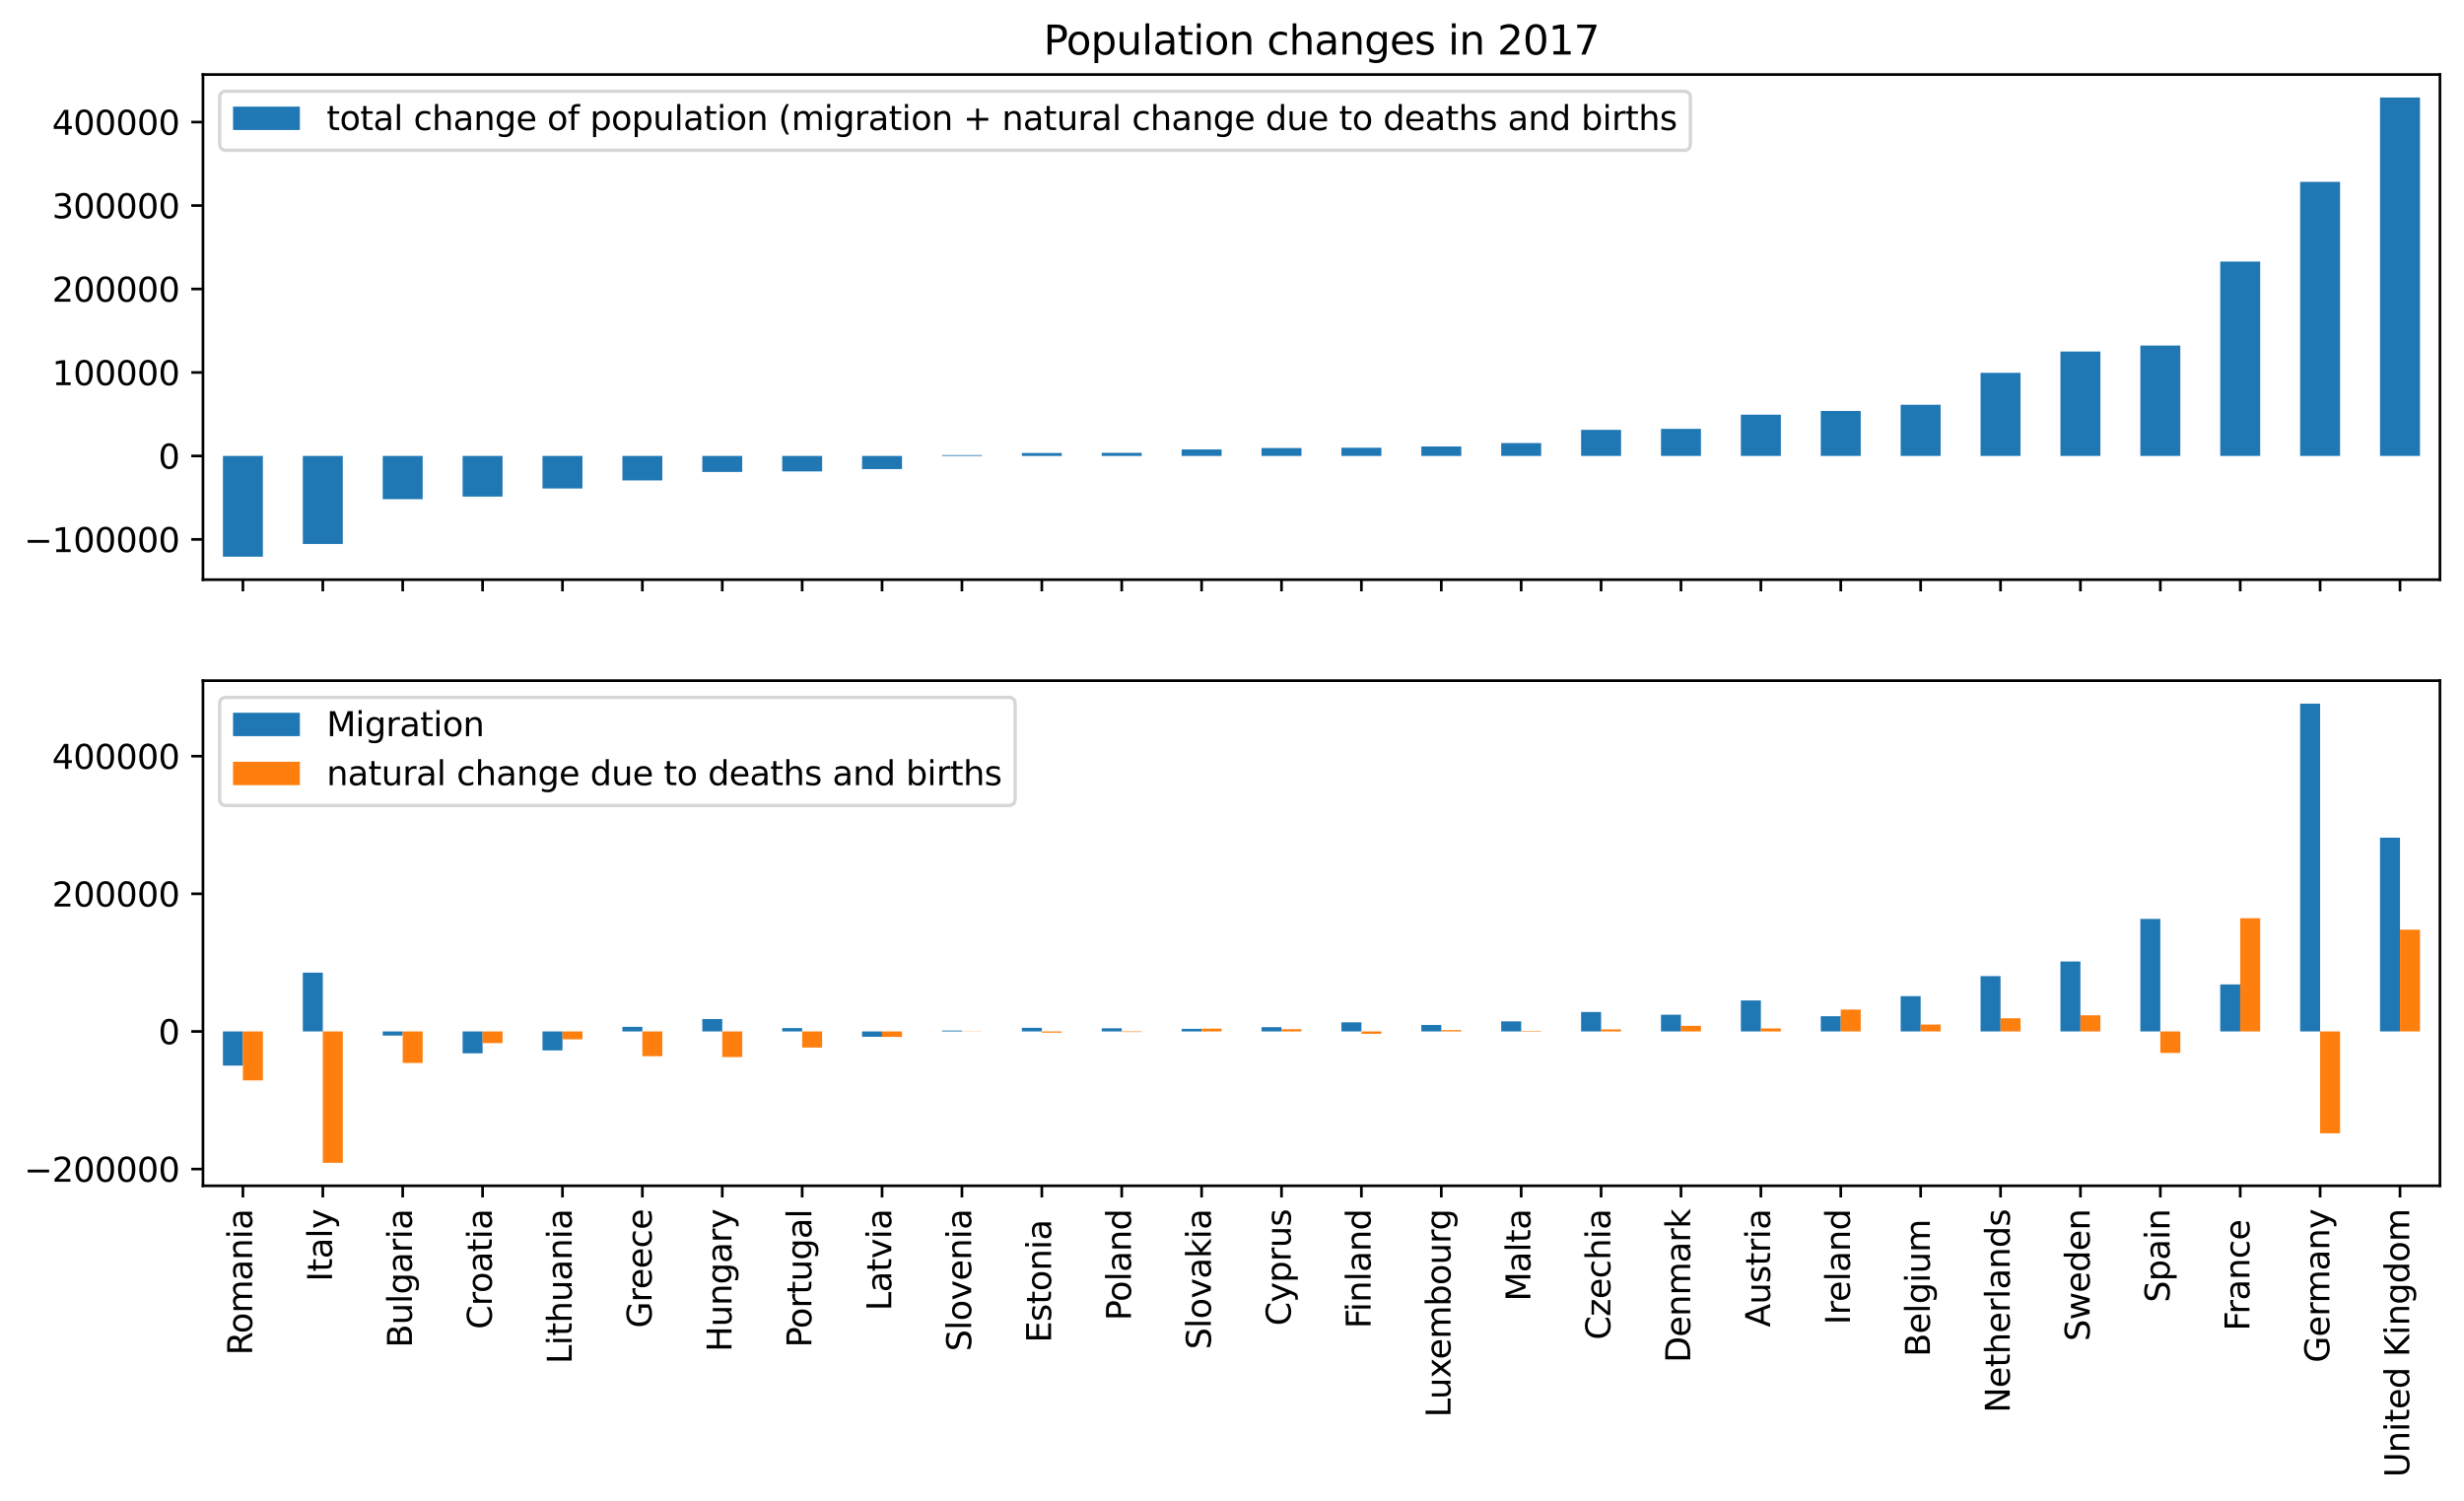 <?xml version="1.0" encoding="utf-8" standalone="no"?>
<!DOCTYPE svg PUBLIC "-//W3C//DTD SVG 1.1//EN"
  "http://www.w3.org/Graphics/SVG/1.1/DTD/svg11.dtd">
<svg xmlns:xlink="http://www.w3.org/1999/xlink" width="737.555pt" height="449.422pt" viewBox="0 0 737.555 449.422" xmlns="http://www.w3.org/2000/svg" version="1.1">
 <defs>
  <style type="text/css">*{stroke-linejoin: round; stroke-linecap: butt}</style>
 </defs>
 <g id="figure_1">
  <g id="patch_1">
   <path d="M 0 449.422 
L 737.555 449.422 
L 737.555 0 
L 0 0 
z
" style="fill: #ffffff"/>
  </g>
  <g id="axes_1">
   <g id="patch_2">
    <path d="M 60.755 173.518 
L 730.355 173.518 
L 730.355 22.318 
L 60.755 22.318 
z
" style="fill: #ffffff"/>
   </g>
   <g id="patch_3">
    <path d="M 66.733 136.482 
L 78.69 136.482 
L 78.69 166.645 
L 66.733 166.645 
z
" clip-path="url(#p7288a04d0a)" style="fill: #1f77b4"/>
   </g>
   <g id="patch_4">
    <path d="M 90.648 136.482 
L 102.605 136.482 
L 102.605 162.834 
L 90.648 162.834 
z
" clip-path="url(#p7288a04d0a)" style="fill: #1f77b4"/>
   </g>
   <g id="patch_5">
    <path d="M 114.562 136.482 
L 126.519 136.482 
L 126.519 149.43 
L 114.562 149.43 
z
" clip-path="url(#p7288a04d0a)" style="fill: #1f77b4"/>
   </g>
   <g id="patch_6">
    <path d="M 138.476 136.482 
L 150.433 136.482 
L 150.433 148.654 
L 138.476 148.654 
z
" clip-path="url(#p7288a04d0a)" style="fill: #1f77b4"/>
   </g>
   <g id="patch_7">
    <path d="M 162.39 136.482 
L 174.348 136.482 
L 174.348 146.227 
L 162.39 146.227 
z
" clip-path="url(#p7288a04d0a)" style="fill: #1f77b4"/>
   </g>
   <g id="patch_8">
    <path d="M 186.305 136.482 
L 198.262 136.482 
L 198.262 143.809 
L 186.305 143.809 
z
" clip-path="url(#p7288a04d0a)" style="fill: #1f77b4"/>
   </g>
   <g id="patch_9">
    <path d="M 210.219 136.482 
L 222.176 136.482 
L 222.176 141.277 
L 210.219 141.277 
z
" clip-path="url(#p7288a04d0a)" style="fill: #1f77b4"/>
   </g>
   <g id="patch_10">
    <path d="M 234.133 136.482 
L 246.09 136.482 
L 246.09 141.116 
L 234.133 141.116 
z
" clip-path="url(#p7288a04d0a)" style="fill: #1f77b4"/>
   </g>
   <g id="patch_11">
    <path d="M 258.048 136.482 
L 270.005 136.482 
L 270.005 140.414 
L 258.048 140.414 
z
" clip-path="url(#p7288a04d0a)" style="fill: #1f77b4"/>
   </g>
   <g id="patch_12">
    <path d="M 281.962 136.482 
L 293.919 136.482 
L 293.919 136.236 
L 281.962 136.236 
z
" clip-path="url(#p7288a04d0a)" style="fill: #1f77b4"/>
   </g>
   <g id="patch_13">
    <path d="M 305.876 136.482 
L 317.833 136.482 
L 317.833 135.608 
L 305.876 135.608 
z
" clip-path="url(#p7288a04d0a)" style="fill: #1f77b4"/>
   </g>
   <g id="patch_14">
    <path d="M 329.79 136.482 
L 341.748 136.482 
L 341.748 135.552 
L 329.79 135.552 
z
" clip-path="url(#p7288a04d0a)" style="fill: #1f77b4"/>
   </g>
   <g id="patch_15">
    <path d="M 353.705 136.482 
L 365.662 136.482 
L 365.662 134.539 
L 353.705 134.539 
z
" clip-path="url(#p7288a04d0a)" style="fill: #1f77b4"/>
   </g>
   <g id="patch_16">
    <path d="M 377.619 136.482 
L 389.576 136.482 
L 389.576 134.125 
L 377.619 134.125 
z
" clip-path="url(#p7288a04d0a)" style="fill: #1f77b4"/>
   </g>
   <g id="patch_17">
    <path d="M 401.533 136.482 
L 413.49 136.482 
L 413.49 134.025 
L 401.533 134.025 
z
" clip-path="url(#p7288a04d0a)" style="fill: #1f77b4"/>
   </g>
   <g id="patch_18">
    <path d="M 425.448 136.482 
L 437.405 136.482 
L 437.405 133.649 
L 425.448 133.649 
z
" clip-path="url(#p7288a04d0a)" style="fill: #1f77b4"/>
   </g>
   <g id="patch_19">
    <path d="M 449.362 136.482 
L 461.319 136.482 
L 461.319 132.633 
L 449.362 132.633 
z
" clip-path="url(#p7288a04d0a)" style="fill: #1f77b4"/>
   </g>
   <g id="patch_20">
    <path d="M 473.276 136.482 
L 485.233 136.482 
L 485.233 128.678 
L 473.276 128.678 
z
" clip-path="url(#p7288a04d0a)" style="fill: #1f77b4"/>
   </g>
   <g id="patch_21">
    <path d="M 497.19 136.482 
L 509.148 136.482 
L 509.148 128.382 
L 497.19 128.382 
z
" clip-path="url(#p7288a04d0a)" style="fill: #1f77b4"/>
   </g>
   <g id="patch_22">
    <path d="M 521.105 136.482 
L 533.062 136.482 
L 533.062 124.139 
L 521.105 124.139 
z
" clip-path="url(#p7288a04d0a)" style="fill: #1f77b4"/>
   </g>
   <g id="patch_23">
    <path d="M 545.019 136.482 
L 556.976 136.482 
L 556.976 123.022 
L 545.019 123.022 
z
" clip-path="url(#p7288a04d0a)" style="fill: #1f77b4"/>
   </g>
   <g id="patch_24">
    <path d="M 568.933 136.482 
L 580.89 136.482 
L 580.89 121.159 
L 568.933 121.159 
z
" clip-path="url(#p7288a04d0a)" style="fill: #1f77b4"/>
   </g>
   <g id="patch_25">
    <path d="M 592.848 136.482 
L 604.805 136.482 
L 604.805 111.603 
L 592.848 111.603 
z
" clip-path="url(#p7288a04d0a)" style="fill: #1f77b4"/>
   </g>
   <g id="patch_26">
    <path d="M 616.762 136.482 
L 628.719 136.482 
L 628.719 105.229 
L 616.762 105.229 
z
" clip-path="url(#p7288a04d0a)" style="fill: #1f77b4"/>
   </g>
   <g id="patch_27">
    <path d="M 640.676 136.482 
L 652.633 136.482 
L 652.633 103.437 
L 640.676 103.437 
z
" clip-path="url(#p7288a04d0a)" style="fill: #1f77b4"/>
   </g>
   <g id="patch_28">
    <path d="M 664.59 136.482 
L 676.548 136.482 
L 676.548 78.304 
L 664.59 78.304 
z
" clip-path="url(#p7288a04d0a)" style="fill: #1f77b4"/>
   </g>
   <g id="patch_29">
    <path d="M 688.505 136.482 
L 700.462 136.482 
L 700.462 54.447 
L 688.505 54.447 
z
" clip-path="url(#p7288a04d0a)" style="fill: #1f77b4"/>
   </g>
   <g id="patch_30">
    <path d="M 712.419 136.482 
L 724.376 136.482 
L 724.376 29.191 
L 712.419 29.191 
z
" clip-path="url(#p7288a04d0a)" style="fill: #1f77b4"/>
   </g>
   <g id="matplotlib.axis_1">
    <g id="xtick_1">
     <g id="line2d_1">
      <defs>
       <path id="me0c9420506" d="M 0 0 
L 0 3.5 
" style="stroke: #000000; stroke-width: 0.8"/>
      </defs>
      <g>
       <use xlink:href="#me0c9420506" x="72.712" y="173.518" style="stroke: #000000; stroke-width: 0.8"/>
      </g>
     </g>
    </g>
    <g id="xtick_2">
     <g id="line2d_2">
      <g>
       <use xlink:href="#me0c9420506" x="96.626" y="173.518" style="stroke: #000000; stroke-width: 0.8"/>
      </g>
     </g>
    </g>
    <g id="xtick_3">
     <g id="line2d_3">
      <g>
       <use xlink:href="#me0c9420506" x="120.54" y="173.518" style="stroke: #000000; stroke-width: 0.8"/>
      </g>
     </g>
    </g>
    <g id="xtick_4">
     <g id="line2d_4">
      <g>
       <use xlink:href="#me0c9420506" x="144.455" y="173.518" style="stroke: #000000; stroke-width: 0.8"/>
      </g>
     </g>
    </g>
    <g id="xtick_5">
     <g id="line2d_5">
      <g>
       <use xlink:href="#me0c9420506" x="168.369" y="173.518" style="stroke: #000000; stroke-width: 0.8"/>
      </g>
     </g>
    </g>
    <g id="xtick_6">
     <g id="line2d_6">
      <g>
       <use xlink:href="#me0c9420506" x="192.283" y="173.518" style="stroke: #000000; stroke-width: 0.8"/>
      </g>
     </g>
    </g>
    <g id="xtick_7">
     <g id="line2d_7">
      <g>
       <use xlink:href="#me0c9420506" x="216.198" y="173.518" style="stroke: #000000; stroke-width: 0.8"/>
      </g>
     </g>
    </g>
    <g id="xtick_8">
     <g id="line2d_8">
      <g>
       <use xlink:href="#me0c9420506" x="240.112" y="173.518" style="stroke: #000000; stroke-width: 0.8"/>
      </g>
     </g>
    </g>
    <g id="xtick_9">
     <g id="line2d_9">
      <g>
       <use xlink:href="#me0c9420506" x="264.026" y="173.518" style="stroke: #000000; stroke-width: 0.8"/>
      </g>
     </g>
    </g>
    <g id="xtick_10">
     <g id="line2d_10">
      <g>
       <use xlink:href="#me0c9420506" x="287.94" y="173.518" style="stroke: #000000; stroke-width: 0.8"/>
      </g>
     </g>
    </g>
    <g id="xtick_11">
     <g id="line2d_11">
      <g>
       <use xlink:href="#me0c9420506" x="311.855" y="173.518" style="stroke: #000000; stroke-width: 0.8"/>
      </g>
     </g>
    </g>
    <g id="xtick_12">
     <g id="line2d_12">
      <g>
       <use xlink:href="#me0c9420506" x="335.769" y="173.518" style="stroke: #000000; stroke-width: 0.8"/>
      </g>
     </g>
    </g>
    <g id="xtick_13">
     <g id="line2d_13">
      <g>
       <use xlink:href="#me0c9420506" x="359.683" y="173.518" style="stroke: #000000; stroke-width: 0.8"/>
      </g>
     </g>
    </g>
    <g id="xtick_14">
     <g id="line2d_14">
      <g>
       <use xlink:href="#me0c9420506" x="383.598" y="173.518" style="stroke: #000000; stroke-width: 0.8"/>
      </g>
     </g>
    </g>
    <g id="xtick_15">
     <g id="line2d_15">
      <g>
       <use xlink:href="#me0c9420506" x="407.512" y="173.518" style="stroke: #000000; stroke-width: 0.8"/>
      </g>
     </g>
    </g>
    <g id="xtick_16">
     <g id="line2d_16">
      <g>
       <use xlink:href="#me0c9420506" x="431.426" y="173.518" style="stroke: #000000; stroke-width: 0.8"/>
      </g>
     </g>
    </g>
    <g id="xtick_17">
     <g id="line2d_17">
      <g>
       <use xlink:href="#me0c9420506" x="455.34" y="173.518" style="stroke: #000000; stroke-width: 0.8"/>
      </g>
     </g>
    </g>
    <g id="xtick_18">
     <g id="line2d_18">
      <g>
       <use xlink:href="#me0c9420506" x="479.255" y="173.518" style="stroke: #000000; stroke-width: 0.8"/>
      </g>
     </g>
    </g>
    <g id="xtick_19">
     <g id="line2d_19">
      <g>
       <use xlink:href="#me0c9420506" x="503.169" y="173.518" style="stroke: #000000; stroke-width: 0.8"/>
      </g>
     </g>
    </g>
    <g id="xtick_20">
     <g id="line2d_20">
      <g>
       <use xlink:href="#me0c9420506" x="527.083" y="173.518" style="stroke: #000000; stroke-width: 0.8"/>
      </g>
     </g>
    </g>
    <g id="xtick_21">
     <g id="line2d_21">
      <g>
       <use xlink:href="#me0c9420506" x="550.998" y="173.518" style="stroke: #000000; stroke-width: 0.8"/>
      </g>
     </g>
    </g>
    <g id="xtick_22">
     <g id="line2d_22">
      <g>
       <use xlink:href="#me0c9420506" x="574.912" y="173.518" style="stroke: #000000; stroke-width: 0.8"/>
      </g>
     </g>
    </g>
    <g id="xtick_23">
     <g id="line2d_23">
      <g>
       <use xlink:href="#me0c9420506" x="598.826" y="173.518" style="stroke: #000000; stroke-width: 0.8"/>
      </g>
     </g>
    </g>
    <g id="xtick_24">
     <g id="line2d_24">
      <g>
       <use xlink:href="#me0c9420506" x="622.74" y="173.518" style="stroke: #000000; stroke-width: 0.8"/>
      </g>
     </g>
    </g>
    <g id="xtick_25">
     <g id="line2d_25">
      <g>
       <use xlink:href="#me0c9420506" x="646.655" y="173.518" style="stroke: #000000; stroke-width: 0.8"/>
      </g>
     </g>
    </g>
    <g id="xtick_26">
     <g id="line2d_26">
      <g>
       <use xlink:href="#me0c9420506" x="670.569" y="173.518" style="stroke: #000000; stroke-width: 0.8"/>
      </g>
     </g>
    </g>
    <g id="xtick_27">
     <g id="line2d_27">
      <g>
       <use xlink:href="#me0c9420506" x="694.483" y="173.518" style="stroke: #000000; stroke-width: 0.8"/>
      </g>
     </g>
    </g>
    <g id="xtick_28">
     <g id="line2d_28">
      <g>
       <use xlink:href="#me0c9420506" x="718.398" y="173.518" style="stroke: #000000; stroke-width: 0.8"/>
      </g>
     </g>
    </g>
   </g>
   <g id="matplotlib.axis_2">
    <g id="ytick_1">
     <g id="line2d_29">
      <defs>
       <path id="m20239eed90" d="M 0 0 
L -3.5 0 
" style="stroke: #000000; stroke-width: 0.8"/>
      </defs>
      <g>
       <use xlink:href="#m20239eed90" x="60.755" y="161.466" style="stroke: #000000; stroke-width: 0.8"/>
      </g>
     </g>
     <g id="text_1">
      <!-- −100000 -->
      <g transform="translate(7.2 165.266) scale(0.1 -0.1)">
       <defs>
        <path id="DejaVuSans-2212" d="M 678 2272 
L 4684 2272 
L 4684 1741 
L 678 1741 
L 678 2272 
z
" transform="scale(0.016)"/>
        <path id="DejaVuSans-31" d="M 794 531 
L 1825 531 
L 1825 4091 
L 703 3866 
L 703 4441 
L 1819 4666 
L 2450 4666 
L 2450 531 
L 3481 531 
L 3481 0 
L 794 0 
L 794 531 
z
" transform="scale(0.016)"/>
        <path id="DejaVuSans-30" d="M 2034 4250 
Q 1547 4250 1301 3770 
Q 1056 3291 1056 2328 
Q 1056 1369 1301 889 
Q 1547 409 2034 409 
Q 2525 409 2770 889 
Q 3016 1369 3016 2328 
Q 3016 3291 2770 3770 
Q 2525 4250 2034 4250 
z
M 2034 4750 
Q 2819 4750 3233 4129 
Q 3647 3509 3647 2328 
Q 3647 1150 3233 529 
Q 2819 -91 2034 -91 
Q 1250 -91 836 529 
Q 422 1150 422 2328 
Q 422 3509 836 4129 
Q 1250 4750 2034 4750 
z
" transform="scale(0.016)"/>
       </defs>
       <use xlink:href="#DejaVuSans-2212"/>
       <use xlink:href="#DejaVuSans-31" x="83.789"/>
       <use xlink:href="#DejaVuSans-30" x="147.412"/>
       <use xlink:href="#DejaVuSans-30" x="211.035"/>
       <use xlink:href="#DejaVuSans-30" x="274.658"/>
       <use xlink:href="#DejaVuSans-30" x="338.281"/>
       <use xlink:href="#DejaVuSans-30" x="401.904"/>
      </g>
     </g>
    </g>
    <g id="ytick_2">
     <g id="line2d_30">
      <g>
       <use xlink:href="#m20239eed90" x="60.755" y="136.482" style="stroke: #000000; stroke-width: 0.8"/>
      </g>
     </g>
     <g id="text_2">
      <!-- 0 -->
      <g transform="translate(47.392 140.281) scale(0.1 -0.1)">
       <use xlink:href="#DejaVuSans-30"/>
      </g>
     </g>
    </g>
    <g id="ytick_3">
     <g id="line2d_31">
      <g>
       <use xlink:href="#m20239eed90" x="60.755" y="111.498" style="stroke: #000000; stroke-width: 0.8"/>
      </g>
     </g>
     <g id="text_3">
      <!-- 100000 -->
      <g transform="translate(15.58 115.297) scale(0.1 -0.1)">
       <use xlink:href="#DejaVuSans-31"/>
       <use xlink:href="#DejaVuSans-30" x="63.623"/>
       <use xlink:href="#DejaVuSans-30" x="127.246"/>
       <use xlink:href="#DejaVuSans-30" x="190.869"/>
       <use xlink:href="#DejaVuSans-30" x="254.492"/>
       <use xlink:href="#DejaVuSans-30" x="318.115"/>
      </g>
     </g>
    </g>
    <g id="ytick_4">
     <g id="line2d_32">
      <g>
       <use xlink:href="#m20239eed90" x="60.755" y="86.513" style="stroke: #000000; stroke-width: 0.8"/>
      </g>
     </g>
     <g id="text_4">
      <!-- 200000 -->
      <g transform="translate(15.58 90.313) scale(0.1 -0.1)">
       <defs>
        <path id="DejaVuSans-32" d="M 1228 531 
L 3431 531 
L 3431 0 
L 469 0 
L 469 531 
Q 828 903 1448 1529 
Q 2069 2156 2228 2338 
Q 2531 2678 2651 2914 
Q 2772 3150 2772 3378 
Q 2772 3750 2511 3984 
Q 2250 4219 1831 4219 
Q 1534 4219 1204 4116 
Q 875 4013 500 3803 
L 500 4441 
Q 881 4594 1212 4672 
Q 1544 4750 1819 4750 
Q 2544 4750 2975 4387 
Q 3406 4025 3406 3419 
Q 3406 3131 3298 2873 
Q 3191 2616 2906 2266 
Q 2828 2175 2409 1742 
Q 1991 1309 1228 531 
z
" transform="scale(0.016)"/>
       </defs>
       <use xlink:href="#DejaVuSans-32"/>
       <use xlink:href="#DejaVuSans-30" x="63.623"/>
       <use xlink:href="#DejaVuSans-30" x="127.246"/>
       <use xlink:href="#DejaVuSans-30" x="190.869"/>
       <use xlink:href="#DejaVuSans-30" x="254.492"/>
       <use xlink:href="#DejaVuSans-30" x="318.115"/>
      </g>
     </g>
    </g>
    <g id="ytick_5">
     <g id="line2d_33">
      <g>
       <use xlink:href="#m20239eed90" x="60.755" y="61.529" style="stroke: #000000; stroke-width: 0.8"/>
      </g>
     </g>
     <g id="text_5">
      <!-- 300000 -->
      <g transform="translate(15.58 65.328) scale(0.1 -0.1)">
       <defs>
        <path id="DejaVuSans-33" d="M 2597 2516 
Q 3050 2419 3304 2112 
Q 3559 1806 3559 1356 
Q 3559 666 3084 287 
Q 2609 -91 1734 -91 
Q 1441 -91 1130 -33 
Q 819 25 488 141 
L 488 750 
Q 750 597 1062 519 
Q 1375 441 1716 441 
Q 2309 441 2620 675 
Q 2931 909 2931 1356 
Q 2931 1769 2642 2001 
Q 2353 2234 1838 2234 
L 1294 2234 
L 1294 2753 
L 1863 2753 
Q 2328 2753 2575 2939 
Q 2822 3125 2822 3475 
Q 2822 3834 2567 4026 
Q 2313 4219 1838 4219 
Q 1578 4219 1281 4162 
Q 984 4106 628 3988 
L 628 4550 
Q 988 4650 1302 4700 
Q 1616 4750 1894 4750 
Q 2613 4750 3031 4423 
Q 3450 4097 3450 3541 
Q 3450 3153 3228 2886 
Q 3006 2619 2597 2516 
z
" transform="scale(0.016)"/>
       </defs>
       <use xlink:href="#DejaVuSans-33"/>
       <use xlink:href="#DejaVuSans-30" x="63.623"/>
       <use xlink:href="#DejaVuSans-30" x="127.246"/>
       <use xlink:href="#DejaVuSans-30" x="190.869"/>
       <use xlink:href="#DejaVuSans-30" x="254.492"/>
       <use xlink:href="#DejaVuSans-30" x="318.115"/>
      </g>
     </g>
    </g>
    <g id="ytick_6">
     <g id="line2d_34">
      <g>
       <use xlink:href="#m20239eed90" x="60.755" y="36.545" style="stroke: #000000; stroke-width: 0.8"/>
      </g>
     </g>
     <g id="text_6">
      <!-- 400000 -->
      <g transform="translate(15.58 40.344) scale(0.1 -0.1)">
       <defs>
        <path id="DejaVuSans-34" d="M 2419 4116 
L 825 1625 
L 2419 1625 
L 2419 4116 
z
M 2253 4666 
L 3047 4666 
L 3047 1625 
L 3713 1625 
L 3713 1100 
L 3047 1100 
L 3047 0 
L 2419 0 
L 2419 1100 
L 313 1100 
L 313 1709 
L 2253 4666 
z
" transform="scale(0.016)"/>
       </defs>
       <use xlink:href="#DejaVuSans-34"/>
       <use xlink:href="#DejaVuSans-30" x="63.623"/>
       <use xlink:href="#DejaVuSans-30" x="127.246"/>
       <use xlink:href="#DejaVuSans-30" x="190.869"/>
       <use xlink:href="#DejaVuSans-30" x="254.492"/>
       <use xlink:href="#DejaVuSans-30" x="318.115"/>
      </g>
     </g>
    </g>
   </g>
   <g id="patch_31">
    <path d="M 60.755 173.518 
L 60.755 22.318 
" style="fill: none; stroke: #000000; stroke-width: 0.8; stroke-linejoin: miter; stroke-linecap: square"/>
   </g>
   <g id="patch_32">
    <path d="M 730.355 173.518 
L 730.355 22.318 
" style="fill: none; stroke: #000000; stroke-width: 0.8; stroke-linejoin: miter; stroke-linecap: square"/>
   </g>
   <g id="patch_33">
    <path d="M 60.755 173.518 
L 730.355 173.518 
" style="fill: none; stroke: #000000; stroke-width: 0.8; stroke-linejoin: miter; stroke-linecap: square"/>
   </g>
   <g id="patch_34">
    <path d="M 60.755 22.318 
L 730.355 22.318 
" style="fill: none; stroke: #000000; stroke-width: 0.8; stroke-linejoin: miter; stroke-linecap: square"/>
   </g>
   <g id="text_7">
    <!-- Population changes in 2017 -->
    <g transform="translate(312.368 16.318) scale(0.12 -0.12)">
     <defs>
      <path id="DejaVuSans-50" d="M 1259 4147 
L 1259 2394 
L 2053 2394 
Q 2494 2394 2734 2622 
Q 2975 2850 2975 3272 
Q 2975 3691 2734 3919 
Q 2494 4147 2053 4147 
L 1259 4147 
z
M 628 4666 
L 2053 4666 
Q 2838 4666 3239 4311 
Q 3641 3956 3641 3272 
Q 3641 2581 3239 2228 
Q 2838 1875 2053 1875 
L 1259 1875 
L 1259 0 
L 628 0 
L 628 4666 
z
" transform="scale(0.016)"/>
      <path id="DejaVuSans-6f" d="M 1959 3097 
Q 1497 3097 1228 2736 
Q 959 2375 959 1747 
Q 959 1119 1226 758 
Q 1494 397 1959 397 
Q 2419 397 2687 759 
Q 2956 1122 2956 1747 
Q 2956 2369 2687 2733 
Q 2419 3097 1959 3097 
z
M 1959 3584 
Q 2709 3584 3137 3096 
Q 3566 2609 3566 1747 
Q 3566 888 3137 398 
Q 2709 -91 1959 -91 
Q 1206 -91 779 398 
Q 353 888 353 1747 
Q 353 2609 779 3096 
Q 1206 3584 1959 3584 
z
" transform="scale(0.016)"/>
      <path id="DejaVuSans-70" d="M 1159 525 
L 1159 -1331 
L 581 -1331 
L 581 3500 
L 1159 3500 
L 1159 2969 
Q 1341 3281 1617 3432 
Q 1894 3584 2278 3584 
Q 2916 3584 3314 3078 
Q 3713 2572 3713 1747 
Q 3713 922 3314 415 
Q 2916 -91 2278 -91 
Q 1894 -91 1617 61 
Q 1341 213 1159 525 
z
M 3116 1747 
Q 3116 2381 2855 2742 
Q 2594 3103 2138 3103 
Q 1681 3103 1420 2742 
Q 1159 2381 1159 1747 
Q 1159 1113 1420 752 
Q 1681 391 2138 391 
Q 2594 391 2855 752 
Q 3116 1113 3116 1747 
z
" transform="scale(0.016)"/>
      <path id="DejaVuSans-75" d="M 544 1381 
L 544 3500 
L 1119 3500 
L 1119 1403 
Q 1119 906 1312 657 
Q 1506 409 1894 409 
Q 2359 409 2629 706 
Q 2900 1003 2900 1516 
L 2900 3500 
L 3475 3500 
L 3475 0 
L 2900 0 
L 2900 538 
Q 2691 219 2414 64 
Q 2138 -91 1772 -91 
Q 1169 -91 856 284 
Q 544 659 544 1381 
z
M 1991 3584 
L 1991 3584 
z
" transform="scale(0.016)"/>
      <path id="DejaVuSans-6c" d="M 603 4863 
L 1178 4863 
L 1178 0 
L 603 0 
L 603 4863 
z
" transform="scale(0.016)"/>
      <path id="DejaVuSans-61" d="M 2194 1759 
Q 1497 1759 1228 1600 
Q 959 1441 959 1056 
Q 959 750 1161 570 
Q 1363 391 1709 391 
Q 2188 391 2477 730 
Q 2766 1069 2766 1631 
L 2766 1759 
L 2194 1759 
z
M 3341 1997 
L 3341 0 
L 2766 0 
L 2766 531 
Q 2569 213 2275 61 
Q 1981 -91 1556 -91 
Q 1019 -91 701 211 
Q 384 513 384 1019 
Q 384 1609 779 1909 
Q 1175 2209 1959 2209 
L 2766 2209 
L 2766 2266 
Q 2766 2663 2505 2880 
Q 2244 3097 1772 3097 
Q 1472 3097 1187 3025 
Q 903 2953 641 2809 
L 641 3341 
Q 956 3463 1253 3523 
Q 1550 3584 1831 3584 
Q 2591 3584 2966 3190 
Q 3341 2797 3341 1997 
z
" transform="scale(0.016)"/>
      <path id="DejaVuSans-74" d="M 1172 4494 
L 1172 3500 
L 2356 3500 
L 2356 3053 
L 1172 3053 
L 1172 1153 
Q 1172 725 1289 603 
Q 1406 481 1766 481 
L 2356 481 
L 2356 0 
L 1766 0 
Q 1100 0 847 248 
Q 594 497 594 1153 
L 594 3053 
L 172 3053 
L 172 3500 
L 594 3500 
L 594 4494 
L 1172 4494 
z
" transform="scale(0.016)"/>
      <path id="DejaVuSans-69" d="M 603 3500 
L 1178 3500 
L 1178 0 
L 603 0 
L 603 3500 
z
M 603 4863 
L 1178 4863 
L 1178 4134 
L 603 4134 
L 603 4863 
z
" transform="scale(0.016)"/>
      <path id="DejaVuSans-6e" d="M 3513 2113 
L 3513 0 
L 2938 0 
L 2938 2094 
Q 2938 2591 2744 2837 
Q 2550 3084 2163 3084 
Q 1697 3084 1428 2787 
Q 1159 2491 1159 1978 
L 1159 0 
L 581 0 
L 581 3500 
L 1159 3500 
L 1159 2956 
Q 1366 3272 1645 3428 
Q 1925 3584 2291 3584 
Q 2894 3584 3203 3211 
Q 3513 2838 3513 2113 
z
" transform="scale(0.016)"/>
      <path id="DejaVuSans-20" transform="scale(0.016)"/>
      <path id="DejaVuSans-63" d="M 3122 3366 
L 3122 2828 
Q 2878 2963 2633 3030 
Q 2388 3097 2138 3097 
Q 1578 3097 1268 2742 
Q 959 2388 959 1747 
Q 959 1106 1268 751 
Q 1578 397 2138 397 
Q 2388 397 2633 464 
Q 2878 531 3122 666 
L 3122 134 
Q 2881 22 2623 -34 
Q 2366 -91 2075 -91 
Q 1284 -91 818 406 
Q 353 903 353 1747 
Q 353 2603 823 3093 
Q 1294 3584 2113 3584 
Q 2378 3584 2631 3529 
Q 2884 3475 3122 3366 
z
" transform="scale(0.016)"/>
      <path id="DejaVuSans-68" d="M 3513 2113 
L 3513 0 
L 2938 0 
L 2938 2094 
Q 2938 2591 2744 2837 
Q 2550 3084 2163 3084 
Q 1697 3084 1428 2787 
Q 1159 2491 1159 1978 
L 1159 0 
L 581 0 
L 581 4863 
L 1159 4863 
L 1159 2956 
Q 1366 3272 1645 3428 
Q 1925 3584 2291 3584 
Q 2894 3584 3203 3211 
Q 3513 2838 3513 2113 
z
" transform="scale(0.016)"/>
      <path id="DejaVuSans-67" d="M 2906 1791 
Q 2906 2416 2648 2759 
Q 2391 3103 1925 3103 
Q 1463 3103 1205 2759 
Q 947 2416 947 1791 
Q 947 1169 1205 825 
Q 1463 481 1925 481 
Q 2391 481 2648 825 
Q 2906 1169 2906 1791 
z
M 3481 434 
Q 3481 -459 3084 -895 
Q 2688 -1331 1869 -1331 
Q 1566 -1331 1297 -1286 
Q 1028 -1241 775 -1147 
L 775 -588 
Q 1028 -725 1275 -790 
Q 1522 -856 1778 -856 
Q 2344 -856 2625 -561 
Q 2906 -266 2906 331 
L 2906 616 
Q 2728 306 2450 153 
Q 2172 0 1784 0 
Q 1141 0 747 490 
Q 353 981 353 1791 
Q 353 2603 747 3093 
Q 1141 3584 1784 3584 
Q 2172 3584 2450 3431 
Q 2728 3278 2906 2969 
L 2906 3500 
L 3481 3500 
L 3481 434 
z
" transform="scale(0.016)"/>
      <path id="DejaVuSans-65" d="M 3597 1894 
L 3597 1613 
L 953 1613 
Q 991 1019 1311 708 
Q 1631 397 2203 397 
Q 2534 397 2845 478 
Q 3156 559 3463 722 
L 3463 178 
Q 3153 47 2828 -22 
Q 2503 -91 2169 -91 
Q 1331 -91 842 396 
Q 353 884 353 1716 
Q 353 2575 817 3079 
Q 1281 3584 2069 3584 
Q 2775 3584 3186 3129 
Q 3597 2675 3597 1894 
z
M 3022 2063 
Q 3016 2534 2758 2815 
Q 2500 3097 2075 3097 
Q 1594 3097 1305 2825 
Q 1016 2553 972 2059 
L 3022 2063 
z
" transform="scale(0.016)"/>
      <path id="DejaVuSans-73" d="M 2834 3397 
L 2834 2853 
Q 2591 2978 2328 3040 
Q 2066 3103 1784 3103 
Q 1356 3103 1142 2972 
Q 928 2841 928 2578 
Q 928 2378 1081 2264 
Q 1234 2150 1697 2047 
L 1894 2003 
Q 2506 1872 2764 1633 
Q 3022 1394 3022 966 
Q 3022 478 2636 193 
Q 2250 -91 1575 -91 
Q 1294 -91 989 -36 
Q 684 19 347 128 
L 347 722 
Q 666 556 975 473 
Q 1284 391 1588 391 
Q 1994 391 2212 530 
Q 2431 669 2431 922 
Q 2431 1156 2273 1281 
Q 2116 1406 1581 1522 
L 1381 1569 
Q 847 1681 609 1914 
Q 372 2147 372 2553 
Q 372 3047 722 3315 
Q 1072 3584 1716 3584 
Q 2034 3584 2315 3537 
Q 2597 3491 2834 3397 
z
" transform="scale(0.016)"/>
      <path id="DejaVuSans-37" d="M 525 4666 
L 3525 4666 
L 3525 4397 
L 1831 0 
L 1172 0 
L 2766 4134 
L 525 4134 
L 525 4666 
z
" transform="scale(0.016)"/>
     </defs>
     <use xlink:href="#DejaVuSans-50"/>
     <use xlink:href="#DejaVuSans-6f" x="56.678"/>
     <use xlink:href="#DejaVuSans-70" x="117.859"/>
     <use xlink:href="#DejaVuSans-75" x="181.336"/>
     <use xlink:href="#DejaVuSans-6c" x="244.715"/>
     <use xlink:href="#DejaVuSans-61" x="272.498"/>
     <use xlink:href="#DejaVuSans-74" x="333.777"/>
     <use xlink:href="#DejaVuSans-69" x="372.986"/>
     <use xlink:href="#DejaVuSans-6f" x="400.77"/>
     <use xlink:href="#DejaVuSans-6e" x="461.951"/>
     <use xlink:href="#DejaVuSans-20" x="525.33"/>
     <use xlink:href="#DejaVuSans-63" x="557.117"/>
     <use xlink:href="#DejaVuSans-68" x="612.098"/>
     <use xlink:href="#DejaVuSans-61" x="675.477"/>
     <use xlink:href="#DejaVuSans-6e" x="736.756"/>
     <use xlink:href="#DejaVuSans-67" x="800.135"/>
     <use xlink:href="#DejaVuSans-65" x="863.611"/>
     <use xlink:href="#DejaVuSans-73" x="925.135"/>
     <use xlink:href="#DejaVuSans-20" x="977.234"/>
     <use xlink:href="#DejaVuSans-69" x="1009.021"/>
     <use xlink:href="#DejaVuSans-6e" x="1036.805"/>
     <use xlink:href="#DejaVuSans-20" x="1100.184"/>
     <use xlink:href="#DejaVuSans-32" x="1131.971"/>
     <use xlink:href="#DejaVuSans-30" x="1195.594"/>
     <use xlink:href="#DejaVuSans-31" x="1259.217"/>
     <use xlink:href="#DejaVuSans-37" x="1322.84"/>
    </g>
   </g>
   <g id="legend_1">
    <g id="patch_35">
     <path d="M 67.755 44.996 
L 503.994 44.996 
Q 505.994 44.996 505.994 42.996 
L 505.994 29.318 
Q 505.994 27.318 503.994 27.318 
L 67.755 27.318 
Q 65.755 27.318 65.755 29.318 
L 65.755 42.996 
Q 65.755 44.996 67.755 44.996 
z
" style="fill: #ffffff; opacity: 0.8; stroke: #cccccc; stroke-linejoin: miter"/>
    </g>
    <g id="patch_36">
     <path d="M 69.755 38.917 
L 89.755 38.917 
L 89.755 31.917 
L 69.755 31.917 
z
" style="fill: #1f77b4"/>
    </g>
    <g id="text_8">
     <!-- total change of population (migration + natural change due to deaths and births -->
     <g transform="translate(97.755 38.917) scale(0.1 -0.1)">
      <defs>
       <path id="DejaVuSans-66" d="M 2375 4863 
L 2375 4384 
L 1825 4384 
Q 1516 4384 1395 4259 
Q 1275 4134 1275 3809 
L 1275 3500 
L 2222 3500 
L 2222 3053 
L 1275 3053 
L 1275 0 
L 697 0 
L 697 3053 
L 147 3053 
L 147 3500 
L 697 3500 
L 697 3744 
Q 697 4328 969 4595 
Q 1241 4863 1831 4863 
L 2375 4863 
z
" transform="scale(0.016)"/>
       <path id="DejaVuSans-28" d="M 1984 4856 
Q 1566 4138 1362 3434 
Q 1159 2731 1159 2009 
Q 1159 1288 1364 580 
Q 1569 -128 1984 -844 
L 1484 -844 
Q 1016 -109 783 600 
Q 550 1309 550 2009 
Q 550 2706 781 3412 
Q 1013 4119 1484 4856 
L 1984 4856 
z
" transform="scale(0.016)"/>
       <path id="DejaVuSans-6d" d="M 3328 2828 
Q 3544 3216 3844 3400 
Q 4144 3584 4550 3584 
Q 5097 3584 5394 3201 
Q 5691 2819 5691 2113 
L 5691 0 
L 5113 0 
L 5113 2094 
Q 5113 2597 4934 2840 
Q 4756 3084 4391 3084 
Q 3944 3084 3684 2787 
Q 3425 2491 3425 1978 
L 3425 0 
L 2847 0 
L 2847 2094 
Q 2847 2600 2669 2842 
Q 2491 3084 2119 3084 
Q 1678 3084 1418 2786 
Q 1159 2488 1159 1978 
L 1159 0 
L 581 0 
L 581 3500 
L 1159 3500 
L 1159 2956 
Q 1356 3278 1631 3431 
Q 1906 3584 2284 3584 
Q 2666 3584 2933 3390 
Q 3200 3197 3328 2828 
z
" transform="scale(0.016)"/>
       <path id="DejaVuSans-72" d="M 2631 2963 
Q 2534 3019 2420 3045 
Q 2306 3072 2169 3072 
Q 1681 3072 1420 2755 
Q 1159 2438 1159 1844 
L 1159 0 
L 581 0 
L 581 3500 
L 1159 3500 
L 1159 2956 
Q 1341 3275 1631 3429 
Q 1922 3584 2338 3584 
Q 2397 3584 2469 3576 
Q 2541 3569 2628 3553 
L 2631 2963 
z
" transform="scale(0.016)"/>
       <path id="DejaVuSans-2b" d="M 2944 4013 
L 2944 2272 
L 4684 2272 
L 4684 1741 
L 2944 1741 
L 2944 0 
L 2419 0 
L 2419 1741 
L 678 1741 
L 678 2272 
L 2419 2272 
L 2419 4013 
L 2944 4013 
z
" transform="scale(0.016)"/>
       <path id="DejaVuSans-64" d="M 2906 2969 
L 2906 4863 
L 3481 4863 
L 3481 0 
L 2906 0 
L 2906 525 
Q 2725 213 2448 61 
Q 2172 -91 1784 -91 
Q 1150 -91 751 415 
Q 353 922 353 1747 
Q 353 2572 751 3078 
Q 1150 3584 1784 3584 
Q 2172 3584 2448 3432 
Q 2725 3281 2906 2969 
z
M 947 1747 
Q 947 1113 1208 752 
Q 1469 391 1925 391 
Q 2381 391 2643 752 
Q 2906 1113 2906 1747 
Q 2906 2381 2643 2742 
Q 2381 3103 1925 3103 
Q 1469 3103 1208 2742 
Q 947 2381 947 1747 
z
" transform="scale(0.016)"/>
       <path id="DejaVuSans-62" d="M 3116 1747 
Q 3116 2381 2855 2742 
Q 2594 3103 2138 3103 
Q 1681 3103 1420 2742 
Q 1159 2381 1159 1747 
Q 1159 1113 1420 752 
Q 1681 391 2138 391 
Q 2594 391 2855 752 
Q 3116 1113 3116 1747 
z
M 1159 2969 
Q 1341 3281 1617 3432 
Q 1894 3584 2278 3584 
Q 2916 3584 3314 3078 
Q 3713 2572 3713 1747 
Q 3713 922 3314 415 
Q 2916 -91 2278 -91 
Q 1894 -91 1617 61 
Q 1341 213 1159 525 
L 1159 0 
L 581 0 
L 581 4863 
L 1159 4863 
L 1159 2969 
z
" transform="scale(0.016)"/>
      </defs>
      <use xlink:href="#DejaVuSans-74"/>
      <use xlink:href="#DejaVuSans-6f" x="39.209"/>
      <use xlink:href="#DejaVuSans-74" x="100.391"/>
      <use xlink:href="#DejaVuSans-61" x="139.6"/>
      <use xlink:href="#DejaVuSans-6c" x="200.879"/>
      <use xlink:href="#DejaVuSans-20" x="228.662"/>
      <use xlink:href="#DejaVuSans-63" x="260.449"/>
      <use xlink:href="#DejaVuSans-68" x="315.43"/>
      <use xlink:href="#DejaVuSans-61" x="378.809"/>
      <use xlink:href="#DejaVuSans-6e" x="440.088"/>
      <use xlink:href="#DejaVuSans-67" x="503.467"/>
      <use xlink:href="#DejaVuSans-65" x="566.943"/>
      <use xlink:href="#DejaVuSans-20" x="628.467"/>
      <use xlink:href="#DejaVuSans-6f" x="660.254"/>
      <use xlink:href="#DejaVuSans-66" x="721.436"/>
      <use xlink:href="#DejaVuSans-20" x="756.641"/>
      <use xlink:href="#DejaVuSans-70" x="788.428"/>
      <use xlink:href="#DejaVuSans-6f" x="851.904"/>
      <use xlink:href="#DejaVuSans-70" x="913.086"/>
      <use xlink:href="#DejaVuSans-75" x="976.562"/>
      <use xlink:href="#DejaVuSans-6c" x="1039.941"/>
      <use xlink:href="#DejaVuSans-61" x="1067.725"/>
      <use xlink:href="#DejaVuSans-74" x="1129.004"/>
      <use xlink:href="#DejaVuSans-69" x="1168.213"/>
      <use xlink:href="#DejaVuSans-6f" x="1195.996"/>
      <use xlink:href="#DejaVuSans-6e" x="1257.178"/>
      <use xlink:href="#DejaVuSans-20" x="1320.557"/>
      <use xlink:href="#DejaVuSans-28" x="1352.344"/>
      <use xlink:href="#DejaVuSans-6d" x="1391.357"/>
      <use xlink:href="#DejaVuSans-69" x="1488.77"/>
      <use xlink:href="#DejaVuSans-67" x="1516.553"/>
      <use xlink:href="#DejaVuSans-72" x="1580.029"/>
      <use xlink:href="#DejaVuSans-61" x="1621.143"/>
      <use xlink:href="#DejaVuSans-74" x="1682.422"/>
      <use xlink:href="#DejaVuSans-69" x="1721.631"/>
      <use xlink:href="#DejaVuSans-6f" x="1749.414"/>
      <use xlink:href="#DejaVuSans-6e" x="1810.596"/>
      <use xlink:href="#DejaVuSans-20" x="1873.975"/>
      <use xlink:href="#DejaVuSans-2b" x="1905.762"/>
      <use xlink:href="#DejaVuSans-20" x="1989.551"/>
      <use xlink:href="#DejaVuSans-6e" x="2021.338"/>
      <use xlink:href="#DejaVuSans-61" x="2084.717"/>
      <use xlink:href="#DejaVuSans-74" x="2145.996"/>
      <use xlink:href="#DejaVuSans-75" x="2185.205"/>
      <use xlink:href="#DejaVuSans-72" x="2248.584"/>
      <use xlink:href="#DejaVuSans-61" x="2289.697"/>
      <use xlink:href="#DejaVuSans-6c" x="2350.977"/>
      <use xlink:href="#DejaVuSans-20" x="2378.76"/>
      <use xlink:href="#DejaVuSans-63" x="2410.547"/>
      <use xlink:href="#DejaVuSans-68" x="2465.527"/>
      <use xlink:href="#DejaVuSans-61" x="2528.906"/>
      <use xlink:href="#DejaVuSans-6e" x="2590.186"/>
      <use xlink:href="#DejaVuSans-67" x="2653.564"/>
      <use xlink:href="#DejaVuSans-65" x="2717.041"/>
      <use xlink:href="#DejaVuSans-20" x="2778.564"/>
      <use xlink:href="#DejaVuSans-64" x="2810.352"/>
      <use xlink:href="#DejaVuSans-75" x="2873.828"/>
      <use xlink:href="#DejaVuSans-65" x="2937.207"/>
      <use xlink:href="#DejaVuSans-20" x="2998.73"/>
      <use xlink:href="#DejaVuSans-74" x="3030.518"/>
      <use xlink:href="#DejaVuSans-6f" x="3069.727"/>
      <use xlink:href="#DejaVuSans-20" x="3130.908"/>
      <use xlink:href="#DejaVuSans-64" x="3162.695"/>
      <use xlink:href="#DejaVuSans-65" x="3226.172"/>
      <use xlink:href="#DejaVuSans-61" x="3287.695"/>
      <use xlink:href="#DejaVuSans-74" x="3348.975"/>
      <use xlink:href="#DejaVuSans-68" x="3388.184"/>
      <use xlink:href="#DejaVuSans-73" x="3451.562"/>
      <use xlink:href="#DejaVuSans-20" x="3503.662"/>
      <use xlink:href="#DejaVuSans-61" x="3535.449"/>
      <use xlink:href="#DejaVuSans-6e" x="3596.729"/>
      <use xlink:href="#DejaVuSans-64" x="3660.107"/>
      <use xlink:href="#DejaVuSans-20" x="3723.584"/>
      <use xlink:href="#DejaVuSans-62" x="3755.371"/>
      <use xlink:href="#DejaVuSans-69" x="3818.848"/>
      <use xlink:href="#DejaVuSans-72" x="3846.631"/>
      <use xlink:href="#DejaVuSans-74" x="3887.744"/>
      <use xlink:href="#DejaVuSans-68" x="3926.953"/>
      <use xlink:href="#DejaVuSans-73" x="3990.332"/>
     </g>
    </g>
   </g>
  </g>
  <g id="axes_2">
   <g id="patch_37">
    <path d="M 60.755 354.958 
L 730.355 354.958 
L 730.355 203.758 
L 60.755 203.758 
z
" style="fill: #ffffff"/>
   </g>
   <g id="patch_38">
    <path d="M 66.733 308.758 
L 72.712 308.758 
L 72.712 318.976 
L 66.733 318.976 
z
" clip-path="url(#p1ab9716435)" style="fill: #1f77b4"/>
   </g>
   <g id="patch_39">
    <path d="M 90.648 308.758 
L 96.626 308.758 
L 96.626 291.158 
L 90.648 291.158 
z
" clip-path="url(#p1ab9716435)" style="fill: #1f77b4"/>
   </g>
   <g id="patch_40">
    <path d="M 114.562 308.758 
L 120.54 308.758 
L 120.54 309.992 
L 114.562 309.992 
z
" clip-path="url(#p1ab9716435)" style="fill: #1f77b4"/>
   </g>
   <g id="patch_41">
    <path d="M 138.476 308.758 
L 144.455 308.758 
L 144.455 315.308 
L 138.476 315.308 
z
" clip-path="url(#p1ab9716435)" style="fill: #1f77b4"/>
   </g>
   <g id="patch_42">
    <path d="M 162.39 308.758 
L 168.369 308.758 
L 168.369 314.435 
L 162.39 314.435 
z
" clip-path="url(#p1ab9716435)" style="fill: #1f77b4"/>
   </g>
   <g id="patch_43">
    <path d="M 186.305 308.758 
L 192.283 308.758 
L 192.283 307.382 
L 186.305 307.382 
z
" clip-path="url(#p1ab9716435)" style="fill: #1f77b4"/>
   </g>
   <g id="patch_44">
    <path d="M 210.219 308.758 
L 216.198 308.758 
L 216.198 305.042 
L 210.219 305.042 
z
" clip-path="url(#p1ab9716435)" style="fill: #1f77b4"/>
   </g>
   <g id="patch_45">
    <path d="M 234.133 308.758 
L 240.112 308.758 
L 240.112 307.752 
L 234.133 307.752 
z
" clip-path="url(#p1ab9716435)" style="fill: #1f77b4"/>
   </g>
   <g id="patch_46">
    <path d="M 258.048 308.758 
L 264.026 308.758 
L 264.026 310.366 
L 258.048 310.366 
z
" clip-path="url(#p1ab9716435)" style="fill: #1f77b4"/>
   </g>
   <g id="patch_47">
    <path d="M 281.962 308.758 
L 287.94 308.758 
L 287.94 308.5 
L 281.962 308.5 
z
" clip-path="url(#p1ab9716435)" style="fill: #1f77b4"/>
   </g>
   <g id="patch_48">
    <path d="M 305.876 308.758 
L 311.855 308.758 
L 311.855 307.675 
L 305.876 307.675 
z
" clip-path="url(#p1ab9716435)" style="fill: #1f77b4"/>
   </g>
   <g id="patch_49">
    <path d="M 329.79 308.758 
L 335.769 308.758 
L 335.769 307.812 
L 329.79 307.812 
z
" clip-path="url(#p1ab9716435)" style="fill: #1f77b4"/>
   </g>
   <g id="patch_50">
    <path d="M 353.705 308.758 
L 359.683 308.758 
L 359.683 307.991 
L 353.705 307.991 
z
" clip-path="url(#p1ab9716435)" style="fill: #1f77b4"/>
   </g>
   <g id="patch_51">
    <path d="M 377.619 308.758 
L 383.598 308.758 
L 383.598 307.48 
L 377.619 307.48 
z
" clip-path="url(#p1ab9716435)" style="fill: #1f77b4"/>
   </g>
   <g id="patch_52">
    <path d="M 401.533 308.758 
L 407.512 308.758 
L 407.512 306.032 
L 401.533 306.032 
z
" clip-path="url(#p1ab9716435)" style="fill: #1f77b4"/>
   </g>
   <g id="patch_53">
    <path d="M 425.448 308.758 
L 431.426 308.758 
L 431.426 306.816 
L 425.448 306.816 
z
" clip-path="url(#p1ab9716435)" style="fill: #1f77b4"/>
   </g>
   <g id="patch_54">
    <path d="M 449.362 308.758 
L 455.34 308.758 
L 455.34 305.739 
L 449.362 305.739 
z
" clip-path="url(#p1ab9716435)" style="fill: #1f77b4"/>
   </g>
   <g id="patch_55">
    <path d="M 473.276 308.758 
L 479.255 308.758 
L 479.255 302.934 
L 473.276 302.934 
z
" clip-path="url(#p1ab9716435)" style="fill: #1f77b4"/>
   </g>
   <g id="patch_56">
    <path d="M 497.19 308.758 
L 503.169 308.758 
L 503.169 303.755 
L 497.19 303.755 
z
" clip-path="url(#p1ab9716435)" style="fill: #1f77b4"/>
   </g>
   <g id="patch_57">
    <path d="M 521.105 308.758 
L 527.083 308.758 
L 527.083 299.48 
L 521.105 299.48 
z
" clip-path="url(#p1ab9716435)" style="fill: #1f77b4"/>
   </g>
   <g id="patch_58">
    <path d="M 545.019 308.758 
L 550.998 308.758 
L 550.998 304.202 
L 545.019 304.202 
z
" clip-path="url(#p1ab9716435)" style="fill: #1f77b4"/>
   </g>
   <g id="patch_59">
    <path d="M 568.933 308.758 
L 574.912 308.758 
L 574.912 298.189 
L 568.933 298.189 
z
" clip-path="url(#p1ab9716435)" style="fill: #1f77b4"/>
   </g>
   <g id="patch_60">
    <path d="M 592.848 308.758 
L 598.826 308.758 
L 598.826 292.195 
L 592.848 292.195 
z
" clip-path="url(#p1ab9716435)" style="fill: #1f77b4"/>
   </g>
   <g id="patch_61">
    <path d="M 616.762 308.758 
L 622.74 308.758 
L 622.74 287.819 
L 616.762 287.819 
z
" clip-path="url(#p1ab9716435)" style="fill: #1f77b4"/>
   </g>
   <g id="patch_62">
    <path d="M 640.676 308.758 
L 646.655 308.758 
L 646.655 275.075 
L 640.676 275.075 
z
" clip-path="url(#p1ab9716435)" style="fill: #1f77b4"/>
   </g>
   <g id="patch_63">
    <path d="M 664.59 308.758 
L 670.569 308.758 
L 670.569 294.686 
L 664.59 294.686 
z
" clip-path="url(#p1ab9716435)" style="fill: #1f77b4"/>
   </g>
   <g id="patch_64">
    <path d="M 688.505 308.758 
L 694.483 308.758 
L 694.483 210.631 
L 688.505 210.631 
z
" clip-path="url(#p1ab9716435)" style="fill: #1f77b4"/>
   </g>
   <g id="patch_65">
    <path d="M 712.419 308.758 
L 718.398 308.758 
L 718.398 250.756 
L 712.419 250.756 
z
" clip-path="url(#p1ab9716435)" style="fill: #1f77b4"/>
   </g>
   <g id="patch_66">
    <path d="M 72.712 308.758 
L 78.69 308.758 
L 78.69 323.41 
L 72.712 323.41 
z
" clip-path="url(#p1ab9716435)" style="fill: #ff7f0e"/>
   </g>
   <g id="patch_67">
    <path d="M 96.626 308.758 
L 102.605 308.758 
L 102.605 348.085 
L 96.626 348.085 
z
" clip-path="url(#p1ab9716435)" style="fill: #ff7f0e"/>
   </g>
   <g id="patch_68">
    <path d="M 120.54 308.758 
L 126.519 308.758 
L 126.519 318.2 
L 120.54 318.2 
z
" clip-path="url(#p1ab9716435)" style="fill: #ff7f0e"/>
   </g>
   <g id="patch_69">
    <path d="M 144.455 308.758 
L 150.433 308.758 
L 150.433 312.244 
L 144.455 312.244 
z
" clip-path="url(#p1ab9716435)" style="fill: #ff7f0e"/>
   </g>
   <g id="patch_70">
    <path d="M 168.369 308.758 
L 174.348 308.758 
L 174.348 311.116 
L 168.369 311.116 
z
" clip-path="url(#p1ab9716435)" style="fill: #ff7f0e"/>
   </g>
   <g id="patch_71">
    <path d="M 192.283 308.758 
L 198.262 308.758 
L 198.262 316.175 
L 192.283 316.175 
z
" clip-path="url(#p1ab9716435)" style="fill: #ff7f0e"/>
   </g>
   <g id="patch_72">
    <path d="M 216.198 308.758 
L 222.176 308.758 
L 222.176 316.428 
L 216.198 316.428 
z
" clip-path="url(#p1ab9716435)" style="fill: #ff7f0e"/>
   </g>
   <g id="patch_73">
    <path d="M 240.112 308.758 
L 246.09 308.758 
L 246.09 313.585 
L 240.112 313.585 
z
" clip-path="url(#p1ab9716435)" style="fill: #ff7f0e"/>
   </g>
   <g id="patch_74">
    <path d="M 264.026 308.758 
L 270.005 308.758 
L 270.005 310.391 
L 264.026 310.391 
z
" clip-path="url(#p1ab9716435)" style="fill: #ff7f0e"/>
   </g>
   <g id="patch_75">
    <path d="M 287.94 308.758 
L 293.919 308.758 
L 293.919 308.813 
L 287.94 308.813 
z
" clip-path="url(#p1ab9716435)" style="fill: #ff7f0e"/>
   </g>
   <g id="patch_76">
    <path d="M 311.855 308.758 
L 317.833 308.758 
L 317.833 309.12 
L 311.855 309.12 
z
" clip-path="url(#p1ab9716435)" style="fill: #ff7f0e"/>
   </g>
   <g id="patch_77">
    <path d="M 335.769 308.758 
L 341.748 308.758 
L 341.748 308.937 
L 335.769 308.937 
z
" clip-path="url(#p1ab9716435)" style="fill: #ff7f0e"/>
   </g>
   <g id="patch_78">
    <path d="M 359.683 308.758 
L 365.662 308.758 
L 365.662 307.923 
L 359.683 307.923 
z
" clip-path="url(#p1ab9716435)" style="fill: #ff7f0e"/>
   </g>
   <g id="patch_79">
    <path d="M 383.598 308.758 
L 389.576 308.758 
L 389.576 308.092 
L 383.598 308.092 
z
" clip-path="url(#p1ab9716435)" style="fill: #ff7f0e"/>
   </g>
   <g id="patch_80">
    <path d="M 407.512 308.758 
L 413.49 308.758 
L 413.49 309.459 
L 407.512 309.459 
z
" clip-path="url(#p1ab9716435)" style="fill: #ff7f0e"/>
   </g>
   <g id="patch_81">
    <path d="M 431.426 308.758 
L 437.405 308.758 
L 437.405 308.364 
L 431.426 308.364 
z
" clip-path="url(#p1ab9716435)" style="fill: #ff7f0e"/>
   </g>
   <g id="patch_82">
    <path d="M 455.34 308.758 
L 461.319 308.758 
L 461.319 308.604 
L 455.34 308.604 
z
" clip-path="url(#p1ab9716435)" style="fill: #ff7f0e"/>
   </g>
   <g id="patch_83">
    <path d="M 479.255 308.758 
L 485.233 308.758 
L 485.233 308.148 
L 479.255 308.148 
z
" clip-path="url(#p1ab9716435)" style="fill: #ff7f0e"/>
   </g>
   <g id="patch_84">
    <path d="M 503.169 308.758 
L 509.148 308.758 
L 509.148 307.082 
L 503.169 307.082 
z
" clip-path="url(#p1ab9716435)" style="fill: #ff7f0e"/>
   </g>
   <g id="patch_85">
    <path d="M 527.083 308.758 
L 533.062 308.758 
L 533.062 307.859 
L 527.083 307.859 
z
" clip-path="url(#p1ab9716435)" style="fill: #ff7f0e"/>
   </g>
   <g id="patch_86">
    <path d="M 550.998 308.758 
L 556.976 308.758 
L 556.976 302.216 
L 550.998 302.216 
z
" clip-path="url(#p1ab9716435)" style="fill: #ff7f0e"/>
   </g>
   <g id="patch_87">
    <path d="M 574.912 308.758 
L 580.89 308.758 
L 580.89 306.693 
L 574.912 306.693 
z
" clip-path="url(#p1ab9716435)" style="fill: #ff7f0e"/>
   </g>
   <g id="patch_88">
    <path d="M 598.826 308.758 
L 604.805 308.758 
L 604.805 304.808 
L 598.826 304.808 
z
" clip-path="url(#p1ab9716435)" style="fill: #ff7f0e"/>
   </g>
   <g id="patch_89">
    <path d="M 622.74 308.758 
L 628.719 308.758 
L 628.719 303.929 
L 622.74 303.929 
z
" clip-path="url(#p1ab9716435)" style="fill: #ff7f0e"/>
   </g>
   <g id="patch_90">
    <path d="M 646.655 308.758 
L 652.633 308.758 
L 652.633 315.195 
L 646.655 315.195 
z
" clip-path="url(#p1ab9716435)" style="fill: #ff7f0e"/>
   </g>
   <g id="patch_91">
    <path d="M 670.569 308.758 
L 676.548 308.758 
L 676.548 274.861 
L 670.569 274.861 
z
" clip-path="url(#p1ab9716435)" style="fill: #ff7f0e"/>
   </g>
   <g id="patch_92">
    <path d="M 694.483 308.758 
L 700.462 308.758 
L 700.462 339.246 
L 694.483 339.246 
z
" clip-path="url(#p1ab9716435)" style="fill: #ff7f0e"/>
   </g>
   <g id="patch_93">
    <path d="M 718.398 308.758 
L 724.376 308.758 
L 724.376 278.297 
L 718.398 278.297 
z
" clip-path="url(#p1ab9716435)" style="fill: #ff7f0e"/>
   </g>
   <g id="matplotlib.axis_3">
    <g id="xtick_29">
     <g id="line2d_35">
      <g>
       <use xlink:href="#me0c9420506" x="72.712" y="354.958" style="stroke: #000000; stroke-width: 0.8"/>
      </g>
     </g>
     <g id="text_9">
      <!-- Romania -->
      <g transform="translate(75.471 405.688) rotate(-90) scale(0.1 -0.1)">
       <defs>
        <path id="DejaVuSans-52" d="M 2841 2188 
Q 3044 2119 3236 1894 
Q 3428 1669 3622 1275 
L 4263 0 
L 3584 0 
L 2988 1197 
Q 2756 1666 2539 1819 
Q 2322 1972 1947 1972 
L 1259 1972 
L 1259 0 
L 628 0 
L 628 4666 
L 2053 4666 
Q 2853 4666 3247 4331 
Q 3641 3997 3641 3322 
Q 3641 2881 3436 2590 
Q 3231 2300 2841 2188 
z
M 1259 4147 
L 1259 2491 
L 2053 2491 
Q 2509 2491 2742 2702 
Q 2975 2913 2975 3322 
Q 2975 3731 2742 3939 
Q 2509 4147 2053 4147 
L 1259 4147 
z
" transform="scale(0.016)"/>
       </defs>
       <use xlink:href="#DejaVuSans-52"/>
       <use xlink:href="#DejaVuSans-6f" x="64.982"/>
       <use xlink:href="#DejaVuSans-6d" x="126.164"/>
       <use xlink:href="#DejaVuSans-61" x="223.576"/>
       <use xlink:href="#DejaVuSans-6e" x="284.855"/>
       <use xlink:href="#DejaVuSans-69" x="348.234"/>
       <use xlink:href="#DejaVuSans-61" x="376.018"/>
      </g>
     </g>
    </g>
    <g id="xtick_30">
     <g id="line2d_36">
      <g>
       <use xlink:href="#me0c9420506" x="96.626" y="354.958" style="stroke: #000000; stroke-width: 0.8"/>
      </g>
     </g>
     <g id="text_10">
      <!-- Italy -->
      <g transform="translate(99.385 383.653) rotate(-90) scale(0.1 -0.1)">
       <defs>
        <path id="DejaVuSans-49" d="M 628 4666 
L 1259 4666 
L 1259 0 
L 628 0 
L 628 4666 
z
" transform="scale(0.016)"/>
        <path id="DejaVuSans-79" d="M 2059 -325 
Q 1816 -950 1584 -1140 
Q 1353 -1331 966 -1331 
L 506 -1331 
L 506 -850 
L 844 -850 
Q 1081 -850 1212 -737 
Q 1344 -625 1503 -206 
L 1606 56 
L 191 3500 
L 800 3500 
L 1894 763 
L 2988 3500 
L 3597 3500 
L 2059 -325 
z
" transform="scale(0.016)"/>
       </defs>
       <use xlink:href="#DejaVuSans-49"/>
       <use xlink:href="#DejaVuSans-74" x="29.492"/>
       <use xlink:href="#DejaVuSans-61" x="68.701"/>
       <use xlink:href="#DejaVuSans-6c" x="129.98"/>
       <use xlink:href="#DejaVuSans-79" x="157.764"/>
      </g>
     </g>
    </g>
    <g id="xtick_31">
     <g id="line2d_37">
      <g>
       <use xlink:href="#me0c9420506" x="120.54" y="354.958" style="stroke: #000000; stroke-width: 0.8"/>
      </g>
     </g>
     <g id="text_11">
      <!-- Bulgaria -->
      <g transform="translate(123.3 403.428) rotate(-90) scale(0.1 -0.1)">
       <defs>
        <path id="DejaVuSans-42" d="M 1259 2228 
L 1259 519 
L 2272 519 
Q 2781 519 3026 730 
Q 3272 941 3272 1375 
Q 3272 1813 3026 2020 
Q 2781 2228 2272 2228 
L 1259 2228 
z
M 1259 4147 
L 1259 2741 
L 2194 2741 
Q 2656 2741 2882 2914 
Q 3109 3088 3109 3444 
Q 3109 3797 2882 3972 
Q 2656 4147 2194 4147 
L 1259 4147 
z
M 628 4666 
L 2241 4666 
Q 2963 4666 3353 4366 
Q 3744 4066 3744 3513 
Q 3744 3084 3544 2831 
Q 3344 2578 2956 2516 
Q 3422 2416 3680 2098 
Q 3938 1781 3938 1306 
Q 3938 681 3513 340 
Q 3088 0 2303 0 
L 628 0 
L 628 4666 
z
" transform="scale(0.016)"/>
       </defs>
       <use xlink:href="#DejaVuSans-42"/>
       <use xlink:href="#DejaVuSans-75" x="68.604"/>
       <use xlink:href="#DejaVuSans-6c" x="131.982"/>
       <use xlink:href="#DejaVuSans-67" x="159.766"/>
       <use xlink:href="#DejaVuSans-61" x="223.242"/>
       <use xlink:href="#DejaVuSans-72" x="284.521"/>
       <use xlink:href="#DejaVuSans-69" x="325.635"/>
       <use xlink:href="#DejaVuSans-61" x="353.418"/>
      </g>
     </g>
    </g>
    <g id="xtick_32">
     <g id="line2d_38">
      <g>
       <use xlink:href="#me0c9420506" x="144.455" y="354.958" style="stroke: #000000; stroke-width: 0.8"/>
      </g>
     </g>
     <g id="text_12">
      <!-- Croatia -->
      <g transform="translate(147.214 397.9) rotate(-90) scale(0.1 -0.1)">
       <defs>
        <path id="DejaVuSans-43" d="M 4122 4306 
L 4122 3641 
Q 3803 3938 3442 4084 
Q 3081 4231 2675 4231 
Q 1875 4231 1450 3742 
Q 1025 3253 1025 2328 
Q 1025 1406 1450 917 
Q 1875 428 2675 428 
Q 3081 428 3442 575 
Q 3803 722 4122 1019 
L 4122 359 
Q 3791 134 3420 21 
Q 3050 -91 2638 -91 
Q 1578 -91 968 557 
Q 359 1206 359 2328 
Q 359 3453 968 4101 
Q 1578 4750 2638 4750 
Q 3056 4750 3426 4639 
Q 3797 4528 4122 4306 
z
" transform="scale(0.016)"/>
       </defs>
       <use xlink:href="#DejaVuSans-43"/>
       <use xlink:href="#DejaVuSans-72" x="69.824"/>
       <use xlink:href="#DejaVuSans-6f" x="108.688"/>
       <use xlink:href="#DejaVuSans-61" x="169.869"/>
       <use xlink:href="#DejaVuSans-74" x="231.148"/>
       <use xlink:href="#DejaVuSans-69" x="270.357"/>
       <use xlink:href="#DejaVuSans-61" x="298.141"/>
      </g>
     </g>
    </g>
    <g id="xtick_33">
     <g id="line2d_39">
      <g>
       <use xlink:href="#me0c9420506" x="168.369" y="354.958" style="stroke: #000000; stroke-width: 0.8"/>
      </g>
     </g>
     <g id="text_13">
      <!-- Lithuania -->
      <g transform="translate(171.128 408.275) rotate(-90) scale(0.1 -0.1)">
       <defs>
        <path id="DejaVuSans-4c" d="M 628 4666 
L 1259 4666 
L 1259 531 
L 3531 531 
L 3531 0 
L 628 0 
L 628 4666 
z
" transform="scale(0.016)"/>
       </defs>
       <use xlink:href="#DejaVuSans-4c"/>
       <use xlink:href="#DejaVuSans-69" x="55.713"/>
       <use xlink:href="#DejaVuSans-74" x="83.496"/>
       <use xlink:href="#DejaVuSans-68" x="122.705"/>
       <use xlink:href="#DejaVuSans-75" x="186.084"/>
       <use xlink:href="#DejaVuSans-61" x="249.463"/>
       <use xlink:href="#DejaVuSans-6e" x="310.742"/>
       <use xlink:href="#DejaVuSans-69" x="374.121"/>
       <use xlink:href="#DejaVuSans-61" x="401.904"/>
      </g>
     </g>
    </g>
    <g id="xtick_34">
     <g id="line2d_40">
      <g>
       <use xlink:href="#me0c9420506" x="192.283" y="354.958" style="stroke: #000000; stroke-width: 0.8"/>
      </g>
     </g>
     <g id="text_14">
      <!-- Greece -->
      <g transform="translate(195.043 397.55) rotate(-90) scale(0.1 -0.1)">
       <defs>
        <path id="DejaVuSans-47" d="M 3809 666 
L 3809 1919 
L 2778 1919 
L 2778 2438 
L 4434 2438 
L 4434 434 
Q 4069 175 3628 42 
Q 3188 -91 2688 -91 
Q 1594 -91 976 548 
Q 359 1188 359 2328 
Q 359 3472 976 4111 
Q 1594 4750 2688 4750 
Q 3144 4750 3555 4637 
Q 3966 4525 4313 4306 
L 4313 3634 
Q 3963 3931 3569 4081 
Q 3175 4231 2741 4231 
Q 1884 4231 1454 3753 
Q 1025 3275 1025 2328 
Q 1025 1384 1454 906 
Q 1884 428 2741 428 
Q 3075 428 3337 486 
Q 3600 544 3809 666 
z
" transform="scale(0.016)"/>
       </defs>
       <use xlink:href="#DejaVuSans-47"/>
       <use xlink:href="#DejaVuSans-72" x="77.49"/>
       <use xlink:href="#DejaVuSans-65" x="116.354"/>
       <use xlink:href="#DejaVuSans-65" x="177.877"/>
       <use xlink:href="#DejaVuSans-63" x="239.4"/>
       <use xlink:href="#DejaVuSans-65" x="294.381"/>
      </g>
     </g>
    </g>
    <g id="xtick_35">
     <g id="line2d_41">
      <g>
       <use xlink:href="#me0c9420506" x="216.198" y="354.958" style="stroke: #000000; stroke-width: 0.8"/>
      </g>
     </g>
     <g id="text_15">
      <!-- Hungary -->
      <g transform="translate(218.957 404.66) rotate(-90) scale(0.1 -0.1)">
       <defs>
        <path id="DejaVuSans-48" d="M 628 4666 
L 1259 4666 
L 1259 2753 
L 3553 2753 
L 3553 4666 
L 4184 4666 
L 4184 0 
L 3553 0 
L 3553 2222 
L 1259 2222 
L 1259 0 
L 628 0 
L 628 4666 
z
" transform="scale(0.016)"/>
       </defs>
       <use xlink:href="#DejaVuSans-48"/>
       <use xlink:href="#DejaVuSans-75" x="75.195"/>
       <use xlink:href="#DejaVuSans-6e" x="138.574"/>
       <use xlink:href="#DejaVuSans-67" x="201.953"/>
       <use xlink:href="#DejaVuSans-61" x="265.43"/>
       <use xlink:href="#DejaVuSans-72" x="326.709"/>
       <use xlink:href="#DejaVuSans-79" x="367.822"/>
      </g>
     </g>
    </g>
    <g id="xtick_36">
     <g id="line2d_42">
      <g>
       <use xlink:href="#me0c9420506" x="240.112" y="354.958" style="stroke: #000000; stroke-width: 0.8"/>
      </g>
     </g>
     <g id="text_16">
      <!-- Portugal -->
      <g transform="translate(242.871 403.368) rotate(-90) scale(0.1 -0.1)">
       <use xlink:href="#DejaVuSans-50"/>
       <use xlink:href="#DejaVuSans-6f" x="56.678"/>
       <use xlink:href="#DejaVuSans-72" x="117.859"/>
       <use xlink:href="#DejaVuSans-74" x="158.973"/>
       <use xlink:href="#DejaVuSans-75" x="198.182"/>
       <use xlink:href="#DejaVuSans-67" x="261.561"/>
       <use xlink:href="#DejaVuSans-61" x="325.037"/>
       <use xlink:href="#DejaVuSans-6c" x="386.316"/>
      </g>
     </g>
    </g>
    <g id="xtick_37">
     <g id="line2d_43">
      <g>
       <use xlink:href="#me0c9420506" x="264.026" y="354.958" style="stroke: #000000; stroke-width: 0.8"/>
      </g>
     </g>
     <g id="text_17">
      <!-- Latvia -->
      <g transform="translate(266.785 392.403) rotate(-90) scale(0.1 -0.1)">
       <defs>
        <path id="DejaVuSans-76" d="M 191 3500 
L 800 3500 
L 1894 563 
L 2988 3500 
L 3597 3500 
L 2284 0 
L 1503 0 
L 191 3500 
z
" transform="scale(0.016)"/>
       </defs>
       <use xlink:href="#DejaVuSans-4c"/>
       <use xlink:href="#DejaVuSans-61" x="55.713"/>
       <use xlink:href="#DejaVuSans-74" x="116.992"/>
       <use xlink:href="#DejaVuSans-76" x="156.201"/>
       <use xlink:href="#DejaVuSans-69" x="215.381"/>
       <use xlink:href="#DejaVuSans-61" x="243.164"/>
      </g>
     </g>
    </g>
    <g id="xtick_38">
     <g id="line2d_44">
      <g>
       <use xlink:href="#me0c9420506" x="287.94" y="354.958" style="stroke: #000000; stroke-width: 0.8"/>
      </g>
     </g>
     <g id="text_18">
      <!-- Slovenia -->
      <g transform="translate(290.7 404.519) rotate(-90) scale(0.1 -0.1)">
       <defs>
        <path id="DejaVuSans-53" d="M 3425 4513 
L 3425 3897 
Q 3066 4069 2747 4153 
Q 2428 4238 2131 4238 
Q 1616 4238 1336 4038 
Q 1056 3838 1056 3469 
Q 1056 3159 1242 3001 
Q 1428 2844 1947 2747 
L 2328 2669 
Q 3034 2534 3370 2195 
Q 3706 1856 3706 1288 
Q 3706 609 3251 259 
Q 2797 -91 1919 -91 
Q 1588 -91 1214 -16 
Q 841 59 441 206 
L 441 856 
Q 825 641 1194 531 
Q 1563 422 1919 422 
Q 2459 422 2753 634 
Q 3047 847 3047 1241 
Q 3047 1584 2836 1778 
Q 2625 1972 2144 2069 
L 1759 2144 
Q 1053 2284 737 2584 
Q 422 2884 422 3419 
Q 422 4038 858 4394 
Q 1294 4750 2059 4750 
Q 2388 4750 2728 4690 
Q 3069 4631 3425 4513 
z
" transform="scale(0.016)"/>
       </defs>
       <use xlink:href="#DejaVuSans-53"/>
       <use xlink:href="#DejaVuSans-6c" x="63.477"/>
       <use xlink:href="#DejaVuSans-6f" x="91.26"/>
       <use xlink:href="#DejaVuSans-76" x="152.441"/>
       <use xlink:href="#DejaVuSans-65" x="211.621"/>
       <use xlink:href="#DejaVuSans-6e" x="273.145"/>
       <use xlink:href="#DejaVuSans-69" x="336.523"/>
       <use xlink:href="#DejaVuSans-61" x="364.307"/>
      </g>
     </g>
    </g>
    <g id="xtick_39">
     <g id="line2d_45">
      <g>
       <use xlink:href="#me0c9420506" x="311.855" y="354.958" style="stroke: #000000; stroke-width: 0.8"/>
      </g>
     </g>
     <g id="text_19">
      <!-- Estonia  -->
      <g transform="translate(314.614 401.947) rotate(-90) scale(0.1 -0.1)">
       <defs>
        <path id="DejaVuSans-45" d="M 628 4666 
L 3578 4666 
L 3578 4134 
L 1259 4134 
L 1259 2753 
L 3481 2753 
L 3481 2222 
L 1259 2222 
L 1259 531 
L 3634 531 
L 3634 0 
L 628 0 
L 628 4666 
z
" transform="scale(0.016)"/>
       </defs>
       <use xlink:href="#DejaVuSans-45"/>
       <use xlink:href="#DejaVuSans-73" x="63.184"/>
       <use xlink:href="#DejaVuSans-74" x="115.283"/>
       <use xlink:href="#DejaVuSans-6f" x="154.492"/>
       <use xlink:href="#DejaVuSans-6e" x="215.674"/>
       <use xlink:href="#DejaVuSans-69" x="279.053"/>
       <use xlink:href="#DejaVuSans-61" x="306.836"/>
       <use xlink:href="#DejaVuSans-20" x="368.115"/>
      </g>
     </g>
    </g>
    <g id="xtick_40">
     <g id="line2d_46">
      <g>
       <use xlink:href="#me0c9420506" x="335.769" y="354.958" style="stroke: #000000; stroke-width: 0.8"/>
      </g>
     </g>
     <g id="text_20">
      <!-- Poland -->
      <g transform="translate(338.528 395.336) rotate(-90) scale(0.1 -0.1)">
       <use xlink:href="#DejaVuSans-50"/>
       <use xlink:href="#DejaVuSans-6f" x="56.678"/>
       <use xlink:href="#DejaVuSans-6c" x="117.859"/>
       <use xlink:href="#DejaVuSans-61" x="145.643"/>
       <use xlink:href="#DejaVuSans-6e" x="206.922"/>
       <use xlink:href="#DejaVuSans-64" x="270.301"/>
      </g>
     </g>
    </g>
    <g id="xtick_41">
     <g id="line2d_47">
      <g>
       <use xlink:href="#me0c9420506" x="359.683" y="354.958" style="stroke: #000000; stroke-width: 0.8"/>
      </g>
     </g>
     <g id="text_21">
      <!-- Slovakia -->
      <g transform="translate(362.443 403.947) rotate(-90) scale(0.1 -0.1)">
       <defs>
        <path id="DejaVuSans-6b" d="M 581 4863 
L 1159 4863 
L 1159 1991 
L 2875 3500 
L 3609 3500 
L 1753 1863 
L 3688 0 
L 2938 0 
L 1159 1709 
L 1159 0 
L 581 0 
L 581 4863 
z
" transform="scale(0.016)"/>
       </defs>
       <use xlink:href="#DejaVuSans-53"/>
       <use xlink:href="#DejaVuSans-6c" x="63.477"/>
       <use xlink:href="#DejaVuSans-6f" x="91.26"/>
       <use xlink:href="#DejaVuSans-76" x="152.441"/>
       <use xlink:href="#DejaVuSans-61" x="211.621"/>
       <use xlink:href="#DejaVuSans-6b" x="272.9"/>
       <use xlink:href="#DejaVuSans-69" x="330.811"/>
       <use xlink:href="#DejaVuSans-61" x="358.594"/>
      </g>
     </g>
    </g>
    <g id="xtick_42">
     <g id="line2d_48">
      <g>
       <use xlink:href="#me0c9420506" x="383.598" y="354.958" style="stroke: #000000; stroke-width: 0.8"/>
      </g>
     </g>
     <g id="text_22">
      <!-- Cyprus -->
      <g transform="translate(386.357 396.866) rotate(-90) scale(0.1 -0.1)">
       <use xlink:href="#DejaVuSans-43"/>
       <use xlink:href="#DejaVuSans-79" x="69.824"/>
       <use xlink:href="#DejaVuSans-70" x="129.004"/>
       <use xlink:href="#DejaVuSans-72" x="192.48"/>
       <use xlink:href="#DejaVuSans-75" x="233.594"/>
       <use xlink:href="#DejaVuSans-73" x="296.973"/>
      </g>
     </g>
    </g>
    <g id="xtick_43">
     <g id="line2d_49">
      <g>
       <use xlink:href="#me0c9420506" x="407.512" y="354.958" style="stroke: #000000; stroke-width: 0.8"/>
      </g>
     </g>
     <g id="text_23">
      <!-- Finland -->
      <g transform="translate(410.271 397.692) rotate(-90) scale(0.1 -0.1)">
       <defs>
        <path id="DejaVuSans-46" d="M 628 4666 
L 3309 4666 
L 3309 4134 
L 1259 4134 
L 1259 2759 
L 3109 2759 
L 3109 2228 
L 1259 2228 
L 1259 0 
L 628 0 
L 628 4666 
z
" transform="scale(0.016)"/>
       </defs>
       <use xlink:href="#DejaVuSans-46"/>
       <use xlink:href="#DejaVuSans-69" x="50.27"/>
       <use xlink:href="#DejaVuSans-6e" x="78.053"/>
       <use xlink:href="#DejaVuSans-6c" x="141.432"/>
       <use xlink:href="#DejaVuSans-61" x="169.215"/>
       <use xlink:href="#DejaVuSans-6e" x="230.494"/>
       <use xlink:href="#DejaVuSans-64" x="293.873"/>
      </g>
     </g>
    </g>
    <g id="xtick_44">
     <g id="line2d_50">
      <g>
       <use xlink:href="#me0c9420506" x="431.426" y="354.958" style="stroke: #000000; stroke-width: 0.8"/>
      </g>
     </g>
     <g id="text_24">
      <!-- Luxembourg -->
      <g transform="translate(434.185 424.282) rotate(-90) scale(0.1 -0.1)">
       <defs>
        <path id="DejaVuSans-78" d="M 3513 3500 
L 2247 1797 
L 3578 0 
L 2900 0 
L 1881 1375 
L 863 0 
L 184 0 
L 1544 1831 
L 300 3500 
L 978 3500 
L 1906 2253 
L 2834 3500 
L 3513 3500 
z
" transform="scale(0.016)"/>
       </defs>
       <use xlink:href="#DejaVuSans-4c"/>
       <use xlink:href="#DejaVuSans-75" x="53.963"/>
       <use xlink:href="#DejaVuSans-78" x="117.342"/>
       <use xlink:href="#DejaVuSans-65" x="173.396"/>
       <use xlink:href="#DejaVuSans-6d" x="234.92"/>
       <use xlink:href="#DejaVuSans-62" x="332.332"/>
       <use xlink:href="#DejaVuSans-6f" x="395.809"/>
       <use xlink:href="#DejaVuSans-75" x="456.99"/>
       <use xlink:href="#DejaVuSans-72" x="520.369"/>
       <use xlink:href="#DejaVuSans-67" x="559.732"/>
      </g>
     </g>
    </g>
    <g id="xtick_45">
     <g id="line2d_51">
      <g>
       <use xlink:href="#me0c9420506" x="455.34" y="354.958" style="stroke: #000000; stroke-width: 0.8"/>
      </g>
     </g>
     <g id="text_25">
      <!-- Malta -->
      <g transform="translate(458.1 389.541) rotate(-90) scale(0.1 -0.1)">
       <defs>
        <path id="DejaVuSans-4d" d="M 628 4666 
L 1569 4666 
L 2759 1491 
L 3956 4666 
L 4897 4666 
L 4897 0 
L 4281 0 
L 4281 4097 
L 3078 897 
L 2444 897 
L 1241 4097 
L 1241 0 
L 628 0 
L 628 4666 
z
" transform="scale(0.016)"/>
       </defs>
       <use xlink:href="#DejaVuSans-4d"/>
       <use xlink:href="#DejaVuSans-61" x="86.279"/>
       <use xlink:href="#DejaVuSans-6c" x="147.559"/>
       <use xlink:href="#DejaVuSans-74" x="175.342"/>
       <use xlink:href="#DejaVuSans-61" x="214.551"/>
      </g>
     </g>
    </g>
    <g id="xtick_46">
     <g id="line2d_52">
      <g>
       <use xlink:href="#me0c9420506" x="479.255" y="354.958" style="stroke: #000000; stroke-width: 0.8"/>
      </g>
     </g>
     <g id="text_26">
      <!-- Czechia -->
      <g transform="translate(482.014 401.085) rotate(-90) scale(0.1 -0.1)">
       <defs>
        <path id="DejaVuSans-7a" d="M 353 3500 
L 3084 3500 
L 3084 2975 
L 922 459 
L 3084 459 
L 3084 0 
L 275 0 
L 275 525 
L 2438 3041 
L 353 3041 
L 353 3500 
z
" transform="scale(0.016)"/>
       </defs>
       <use xlink:href="#DejaVuSans-43"/>
       <use xlink:href="#DejaVuSans-7a" x="69.824"/>
       <use xlink:href="#DejaVuSans-65" x="122.314"/>
       <use xlink:href="#DejaVuSans-63" x="183.838"/>
       <use xlink:href="#DejaVuSans-68" x="238.818"/>
       <use xlink:href="#DejaVuSans-69" x="302.197"/>
       <use xlink:href="#DejaVuSans-61" x="329.98"/>
      </g>
     </g>
    </g>
    <g id="xtick_47">
     <g id="line2d_53">
      <g>
       <use xlink:href="#me0c9420506" x="503.169" y="354.958" style="stroke: #000000; stroke-width: 0.8"/>
      </g>
     </g>
     <g id="text_27">
      <!-- Denmark -->
      <g transform="translate(505.928 407.919) rotate(-90) scale(0.1 -0.1)">
       <defs>
        <path id="DejaVuSans-44" d="M 1259 4147 
L 1259 519 
L 2022 519 
Q 2988 519 3436 956 
Q 3884 1394 3884 2338 
Q 3884 3275 3436 3711 
Q 2988 4147 2022 4147 
L 1259 4147 
z
M 628 4666 
L 1925 4666 
Q 3281 4666 3915 4102 
Q 4550 3538 4550 2338 
Q 4550 1131 3912 565 
Q 3275 0 1925 0 
L 628 0 
L 628 4666 
z
" transform="scale(0.016)"/>
       </defs>
       <use xlink:href="#DejaVuSans-44"/>
       <use xlink:href="#DejaVuSans-65" x="77.002"/>
       <use xlink:href="#DejaVuSans-6e" x="138.525"/>
       <use xlink:href="#DejaVuSans-6d" x="201.904"/>
       <use xlink:href="#DejaVuSans-61" x="299.316"/>
       <use xlink:href="#DejaVuSans-72" x="360.596"/>
       <use xlink:href="#DejaVuSans-6b" x="401.709"/>
      </g>
     </g>
    </g>
    <g id="xtick_48">
     <g id="line2d_54">
      <g>
       <use xlink:href="#me0c9420506" x="527.083" y="354.958" style="stroke: #000000; stroke-width: 0.8"/>
      </g>
     </g>
     <g id="text_28">
      <!-- Austria -->
      <g transform="translate(529.843 397.283) rotate(-90) scale(0.1 -0.1)">
       <defs>
        <path id="DejaVuSans-41" d="M 2188 4044 
L 1331 1722 
L 3047 1722 
L 2188 4044 
z
M 1831 4666 
L 2547 4666 
L 4325 0 
L 3669 0 
L 3244 1197 
L 1141 1197 
L 716 0 
L 50 0 
L 1831 4666 
z
" transform="scale(0.016)"/>
       </defs>
       <use xlink:href="#DejaVuSans-41"/>
       <use xlink:href="#DejaVuSans-75" x="68.408"/>
       <use xlink:href="#DejaVuSans-73" x="131.787"/>
       <use xlink:href="#DejaVuSans-74" x="183.887"/>
       <use xlink:href="#DejaVuSans-72" x="223.096"/>
       <use xlink:href="#DejaVuSans-69" x="264.209"/>
       <use xlink:href="#DejaVuSans-61" x="291.992"/>
      </g>
     </g>
    </g>
    <g id="xtick_49">
     <g id="line2d_55">
      <g>
       <use xlink:href="#me0c9420506" x="550.998" y="354.958" style="stroke: #000000; stroke-width: 0.8"/>
      </g>
     </g>
     <g id="text_29">
      <!-- Ireland -->
      <g transform="translate(553.757 396.539) rotate(-90) scale(0.1 -0.1)">
       <use xlink:href="#DejaVuSans-49"/>
       <use xlink:href="#DejaVuSans-72" x="29.492"/>
       <use xlink:href="#DejaVuSans-65" x="68.355"/>
       <use xlink:href="#DejaVuSans-6c" x="129.879"/>
       <use xlink:href="#DejaVuSans-61" x="157.662"/>
       <use xlink:href="#DejaVuSans-6e" x="218.941"/>
       <use xlink:href="#DejaVuSans-64" x="282.32"/>
      </g>
     </g>
    </g>
    <g id="xtick_50">
     <g id="line2d_56">
      <g>
       <use xlink:href="#me0c9420506" x="574.912" y="354.958" style="stroke: #000000; stroke-width: 0.8"/>
      </g>
     </g>
     <g id="text_30">
      <!-- Belgium  -->
      <g transform="translate(577.671 406.133) rotate(-90) scale(0.1 -0.1)">
       <use xlink:href="#DejaVuSans-42"/>
       <use xlink:href="#DejaVuSans-65" x="68.604"/>
       <use xlink:href="#DejaVuSans-6c" x="130.127"/>
       <use xlink:href="#DejaVuSans-67" x="157.91"/>
       <use xlink:href="#DejaVuSans-69" x="221.387"/>
       <use xlink:href="#DejaVuSans-75" x="249.17"/>
       <use xlink:href="#DejaVuSans-6d" x="312.549"/>
       <use xlink:href="#DejaVuSans-20" x="409.961"/>
      </g>
     </g>
    </g>
    <g id="xtick_51">
     <g id="line2d_57">
      <g>
       <use xlink:href="#me0c9420506" x="598.826" y="354.958" style="stroke: #000000; stroke-width: 0.8"/>
      </g>
     </g>
     <g id="text_31">
      <!-- Netherlands -->
      <g transform="translate(601.585 422.916) rotate(-90) scale(0.1 -0.1)">
       <defs>
        <path id="DejaVuSans-4e" d="M 628 4666 
L 1478 4666 
L 3547 763 
L 3547 4666 
L 4159 4666 
L 4159 0 
L 3309 0 
L 1241 3903 
L 1241 0 
L 628 0 
L 628 4666 
z
" transform="scale(0.016)"/>
       </defs>
       <use xlink:href="#DejaVuSans-4e"/>
       <use xlink:href="#DejaVuSans-65" x="74.805"/>
       <use xlink:href="#DejaVuSans-74" x="136.328"/>
       <use xlink:href="#DejaVuSans-68" x="175.537"/>
       <use xlink:href="#DejaVuSans-65" x="238.916"/>
       <use xlink:href="#DejaVuSans-72" x="300.439"/>
       <use xlink:href="#DejaVuSans-6c" x="341.553"/>
       <use xlink:href="#DejaVuSans-61" x="369.336"/>
       <use xlink:href="#DejaVuSans-6e" x="430.615"/>
       <use xlink:href="#DejaVuSans-64" x="493.994"/>
       <use xlink:href="#DejaVuSans-73" x="557.471"/>
      </g>
     </g>
    </g>
    <g id="xtick_52">
     <g id="line2d_58">
      <g>
       <use xlink:href="#me0c9420506" x="622.74" y="354.958" style="stroke: #000000; stroke-width: 0.8"/>
      </g>
     </g>
     <g id="text_32">
      <!-- Sweden -->
      <g transform="translate(625.5 401.477) rotate(-90) scale(0.1 -0.1)">
       <defs>
        <path id="DejaVuSans-77" d="M 269 3500 
L 844 3500 
L 1563 769 
L 2278 3500 
L 2956 3500 
L 3675 769 
L 4391 3500 
L 4966 3500 
L 4050 0 
L 3372 0 
L 2619 2869 
L 1863 0 
L 1184 0 
L 269 3500 
z
" transform="scale(0.016)"/>
       </defs>
       <use xlink:href="#DejaVuSans-53"/>
       <use xlink:href="#DejaVuSans-77" x="63.477"/>
       <use xlink:href="#DejaVuSans-65" x="145.264"/>
       <use xlink:href="#DejaVuSans-64" x="206.787"/>
       <use xlink:href="#DejaVuSans-65" x="270.264"/>
       <use xlink:href="#DejaVuSans-6e" x="331.787"/>
      </g>
     </g>
    </g>
    <g id="xtick_53">
     <g id="line2d_59">
      <g>
       <use xlink:href="#me0c9420506" x="646.655" y="354.958" style="stroke: #000000; stroke-width: 0.8"/>
      </g>
     </g>
     <g id="text_33">
      <!-- Spain -->
      <g transform="translate(649.414 389.899) rotate(-90) scale(0.1 -0.1)">
       <use xlink:href="#DejaVuSans-53"/>
       <use xlink:href="#DejaVuSans-70" x="63.477"/>
       <use xlink:href="#DejaVuSans-61" x="126.953"/>
       <use xlink:href="#DejaVuSans-69" x="188.232"/>
       <use xlink:href="#DejaVuSans-6e" x="216.016"/>
      </g>
     </g>
    </g>
    <g id="xtick_54">
     <g id="line2d_60">
      <g>
       <use xlink:href="#me0c9420506" x="670.569" y="354.958" style="stroke: #000000; stroke-width: 0.8"/>
      </g>
     </g>
     <g id="text_34">
      <!-- France  -->
      <g transform="translate(673.328 398.391) rotate(-90) scale(0.1 -0.1)">
       <use xlink:href="#DejaVuSans-46"/>
       <use xlink:href="#DejaVuSans-72" x="50.27"/>
       <use xlink:href="#DejaVuSans-61" x="91.383"/>
       <use xlink:href="#DejaVuSans-6e" x="152.662"/>
       <use xlink:href="#DejaVuSans-63" x="216.041"/>
       <use xlink:href="#DejaVuSans-65" x="271.021"/>
       <use xlink:href="#DejaVuSans-20" x="332.545"/>
      </g>
     </g>
    </g>
    <g id="xtick_55">
     <g id="line2d_61">
      <g>
       <use xlink:href="#me0c9420506" x="694.483" y="354.958" style="stroke: #000000; stroke-width: 0.8"/>
      </g>
     </g>
     <g id="text_35">
      <!-- Germany -->
      <g transform="translate(697.243 407.921) rotate(-90) scale(0.1 -0.1)">
       <use xlink:href="#DejaVuSans-47"/>
       <use xlink:href="#DejaVuSans-65" x="77.49"/>
       <use xlink:href="#DejaVuSans-72" x="139.014"/>
       <use xlink:href="#DejaVuSans-6d" x="178.377"/>
       <use xlink:href="#DejaVuSans-61" x="275.789"/>
       <use xlink:href="#DejaVuSans-6e" x="337.068"/>
       <use xlink:href="#DejaVuSans-79" x="400.447"/>
      </g>
     </g>
    </g>
    <g id="xtick_56">
     <g id="line2d_62">
      <g>
       <use xlink:href="#me0c9420506" x="718.398" y="354.958" style="stroke: #000000; stroke-width: 0.8"/>
      </g>
     </g>
     <g id="text_36">
      <!-- United Kingdom -->
      <g transform="translate(721.157 442.222) rotate(-90) scale(0.1 -0.1)">
       <defs>
        <path id="DejaVuSans-55" d="M 556 4666 
L 1191 4666 
L 1191 1831 
Q 1191 1081 1462 751 
Q 1734 422 2344 422 
Q 2950 422 3222 751 
Q 3494 1081 3494 1831 
L 3494 4666 
L 4128 4666 
L 4128 1753 
Q 4128 841 3676 375 
Q 3225 -91 2344 -91 
Q 1459 -91 1007 375 
Q 556 841 556 1753 
L 556 4666 
z
" transform="scale(0.016)"/>
        <path id="DejaVuSans-4b" d="M 628 4666 
L 1259 4666 
L 1259 2694 
L 3353 4666 
L 4166 4666 
L 1850 2491 
L 4331 0 
L 3500 0 
L 1259 2247 
L 1259 0 
L 628 0 
L 628 4666 
z
" transform="scale(0.016)"/>
       </defs>
       <use xlink:href="#DejaVuSans-55"/>
       <use xlink:href="#DejaVuSans-6e" x="73.193"/>
       <use xlink:href="#DejaVuSans-69" x="136.572"/>
       <use xlink:href="#DejaVuSans-74" x="164.355"/>
       <use xlink:href="#DejaVuSans-65" x="203.564"/>
       <use xlink:href="#DejaVuSans-64" x="265.088"/>
       <use xlink:href="#DejaVuSans-20" x="328.564"/>
       <use xlink:href="#DejaVuSans-4b" x="360.352"/>
       <use xlink:href="#DejaVuSans-69" x="425.928"/>
       <use xlink:href="#DejaVuSans-6e" x="453.711"/>
       <use xlink:href="#DejaVuSans-67" x="517.09"/>
       <use xlink:href="#DejaVuSans-64" x="580.566"/>
       <use xlink:href="#DejaVuSans-6f" x="644.043"/>
       <use xlink:href="#DejaVuSans-6d" x="705.225"/>
      </g>
     </g>
    </g>
   </g>
   <g id="matplotlib.axis_4">
    <g id="ytick_7">
     <g id="line2d_63">
      <g>
       <use xlink:href="#m20239eed90" x="60.755" y="349.958" style="stroke: #000000; stroke-width: 0.8"/>
      </g>
     </g>
     <g id="text_37">
      <!-- −200000 -->
      <g transform="translate(7.2 353.757) scale(0.1 -0.1)">
       <use xlink:href="#DejaVuSans-2212"/>
       <use xlink:href="#DejaVuSans-32" x="83.789"/>
       <use xlink:href="#DejaVuSans-30" x="147.412"/>
       <use xlink:href="#DejaVuSans-30" x="211.035"/>
       <use xlink:href="#DejaVuSans-30" x="274.658"/>
       <use xlink:href="#DejaVuSans-30" x="338.281"/>
       <use xlink:href="#DejaVuSans-30" x="401.904"/>
      </g>
     </g>
    </g>
    <g id="ytick_8">
     <g id="line2d_64">
      <g>
       <use xlink:href="#m20239eed90" x="60.755" y="308.758" style="stroke: #000000; stroke-width: 0.8"/>
      </g>
     </g>
     <g id="text_38">
      <!-- 0 -->
      <g transform="translate(47.392 312.557) scale(0.1 -0.1)">
       <use xlink:href="#DejaVuSans-30"/>
      </g>
     </g>
    </g>
    <g id="ytick_9">
     <g id="line2d_65">
      <g>
       <use xlink:href="#m20239eed90" x="60.755" y="267.558" style="stroke: #000000; stroke-width: 0.8"/>
      </g>
     </g>
     <g id="text_39">
      <!-- 200000 -->
      <g transform="translate(15.58 271.357) scale(0.1 -0.1)">
       <use xlink:href="#DejaVuSans-32"/>
       <use xlink:href="#DejaVuSans-30" x="63.623"/>
       <use xlink:href="#DejaVuSans-30" x="127.246"/>
       <use xlink:href="#DejaVuSans-30" x="190.869"/>
       <use xlink:href="#DejaVuSans-30" x="254.492"/>
       <use xlink:href="#DejaVuSans-30" x="318.115"/>
      </g>
     </g>
    </g>
    <g id="ytick_10">
     <g id="line2d_66">
      <g>
       <use xlink:href="#m20239eed90" x="60.755" y="226.358" style="stroke: #000000; stroke-width: 0.8"/>
      </g>
     </g>
     <g id="text_40">
      <!-- 400000 -->
      <g transform="translate(15.58 230.158) scale(0.1 -0.1)">
       <use xlink:href="#DejaVuSans-34"/>
       <use xlink:href="#DejaVuSans-30" x="63.623"/>
       <use xlink:href="#DejaVuSans-30" x="127.246"/>
       <use xlink:href="#DejaVuSans-30" x="190.869"/>
       <use xlink:href="#DejaVuSans-30" x="254.492"/>
       <use xlink:href="#DejaVuSans-30" x="318.115"/>
      </g>
     </g>
    </g>
   </g>
   <g id="patch_94">
    <path d="M 60.755 354.958 
L 60.755 203.758 
" style="fill: none; stroke: #000000; stroke-width: 0.8; stroke-linejoin: miter; stroke-linecap: square"/>
   </g>
   <g id="patch_95">
    <path d="M 730.355 354.958 
L 730.355 203.758 
" style="fill: none; stroke: #000000; stroke-width: 0.8; stroke-linejoin: miter; stroke-linecap: square"/>
   </g>
   <g id="patch_96">
    <path d="M 60.755 354.958 
L 730.355 354.958 
" style="fill: none; stroke: #000000; stroke-width: 0.8; stroke-linejoin: miter; stroke-linecap: square"/>
   </g>
   <g id="patch_97">
    <path d="M 60.755 203.758 
L 730.355 203.758 
" style="fill: none; stroke: #000000; stroke-width: 0.8; stroke-linejoin: miter; stroke-linecap: square"/>
   </g>
   <g id="legend_2">
    <g id="patch_98">
     <path d="M 67.755 241.114 
L 301.861 241.114 
Q 303.861 241.114 303.861 239.114 
L 303.861 210.758 
Q 303.861 208.758 301.861 208.758 
L 67.755 208.758 
Q 65.755 208.758 65.755 210.758 
L 65.755 239.114 
Q 65.755 241.114 67.755 241.114 
z
" style="fill: #ffffff; opacity: 0.8; stroke: #cccccc; stroke-linejoin: miter"/>
    </g>
    <g id="patch_99">
     <path d="M 69.755 220.357 
L 89.755 220.357 
L 89.755 213.357 
L 69.755 213.357 
z
" style="fill: #1f77b4"/>
    </g>
    <g id="text_41">
     <!-- Migration -->
     <g transform="translate(97.755 220.357) scale(0.1 -0.1)">
      <use xlink:href="#DejaVuSans-4d"/>
      <use xlink:href="#DejaVuSans-69" x="86.279"/>
      <use xlink:href="#DejaVuSans-67" x="114.062"/>
      <use xlink:href="#DejaVuSans-72" x="177.539"/>
      <use xlink:href="#DejaVuSans-61" x="218.652"/>
      <use xlink:href="#DejaVuSans-74" x="279.932"/>
      <use xlink:href="#DejaVuSans-69" x="319.141"/>
      <use xlink:href="#DejaVuSans-6f" x="346.924"/>
      <use xlink:href="#DejaVuSans-6e" x="408.105"/>
     </g>
    </g>
    <g id="patch_100">
     <path d="M 69.755 235.035 
L 89.755 235.035 
L 89.755 228.035 
L 69.755 228.035 
z
" style="fill: #ff7f0e"/>
    </g>
    <g id="text_42">
     <!-- natural change due to deaths and births -->
     <g transform="translate(97.755 235.035) scale(0.1 -0.1)">
      <use xlink:href="#DejaVuSans-6e"/>
      <use xlink:href="#DejaVuSans-61" x="63.379"/>
      <use xlink:href="#DejaVuSans-74" x="124.658"/>
      <use xlink:href="#DejaVuSans-75" x="163.867"/>
      <use xlink:href="#DejaVuSans-72" x="227.246"/>
      <use xlink:href="#DejaVuSans-61" x="268.359"/>
      <use xlink:href="#DejaVuSans-6c" x="329.639"/>
      <use xlink:href="#DejaVuSans-20" x="357.422"/>
      <use xlink:href="#DejaVuSans-63" x="389.209"/>
      <use xlink:href="#DejaVuSans-68" x="444.189"/>
      <use xlink:href="#DejaVuSans-61" x="507.568"/>
      <use xlink:href="#DejaVuSans-6e" x="568.848"/>
      <use xlink:href="#DejaVuSans-67" x="632.227"/>
      <use xlink:href="#DejaVuSans-65" x="695.703"/>
      <use xlink:href="#DejaVuSans-20" x="757.227"/>
      <use xlink:href="#DejaVuSans-64" x="789.014"/>
      <use xlink:href="#DejaVuSans-75" x="852.49"/>
      <use xlink:href="#DejaVuSans-65" x="915.869"/>
      <use xlink:href="#DejaVuSans-20" x="977.393"/>
      <use xlink:href="#DejaVuSans-74" x="1009.18"/>
      <use xlink:href="#DejaVuSans-6f" x="1048.389"/>
      <use xlink:href="#DejaVuSans-20" x="1109.57"/>
      <use xlink:href="#DejaVuSans-64" x="1141.357"/>
      <use xlink:href="#DejaVuSans-65" x="1204.834"/>
      <use xlink:href="#DejaVuSans-61" x="1266.357"/>
      <use xlink:href="#DejaVuSans-74" x="1327.637"/>
      <use xlink:href="#DejaVuSans-68" x="1366.846"/>
      <use xlink:href="#DejaVuSans-73" x="1430.225"/>
      <use xlink:href="#DejaVuSans-20" x="1482.324"/>
      <use xlink:href="#DejaVuSans-61" x="1514.111"/>
      <use xlink:href="#DejaVuSans-6e" x="1575.391"/>
      <use xlink:href="#DejaVuSans-64" x="1638.77"/>
      <use xlink:href="#DejaVuSans-20" x="1702.246"/>
      <use xlink:href="#DejaVuSans-62" x="1734.033"/>
      <use xlink:href="#DejaVuSans-69" x="1797.51"/>
      <use xlink:href="#DejaVuSans-72" x="1825.293"/>
      <use xlink:href="#DejaVuSans-74" x="1866.406"/>
      <use xlink:href="#DejaVuSans-68" x="1905.615"/>
      <use xlink:href="#DejaVuSans-73" x="1968.994"/>
     </g>
    </g>
   </g>
  </g>
 </g>
 <defs>
  <clipPath id="p7288a04d0a">
   <rect x="60.755" y="22.318" width="669.6" height="151.2"/>
  </clipPath>
  <clipPath id="p1ab9716435">
   <rect x="60.755" y="203.758" width="669.6" height="151.2"/>
  </clipPath>
 </defs>
</svg>